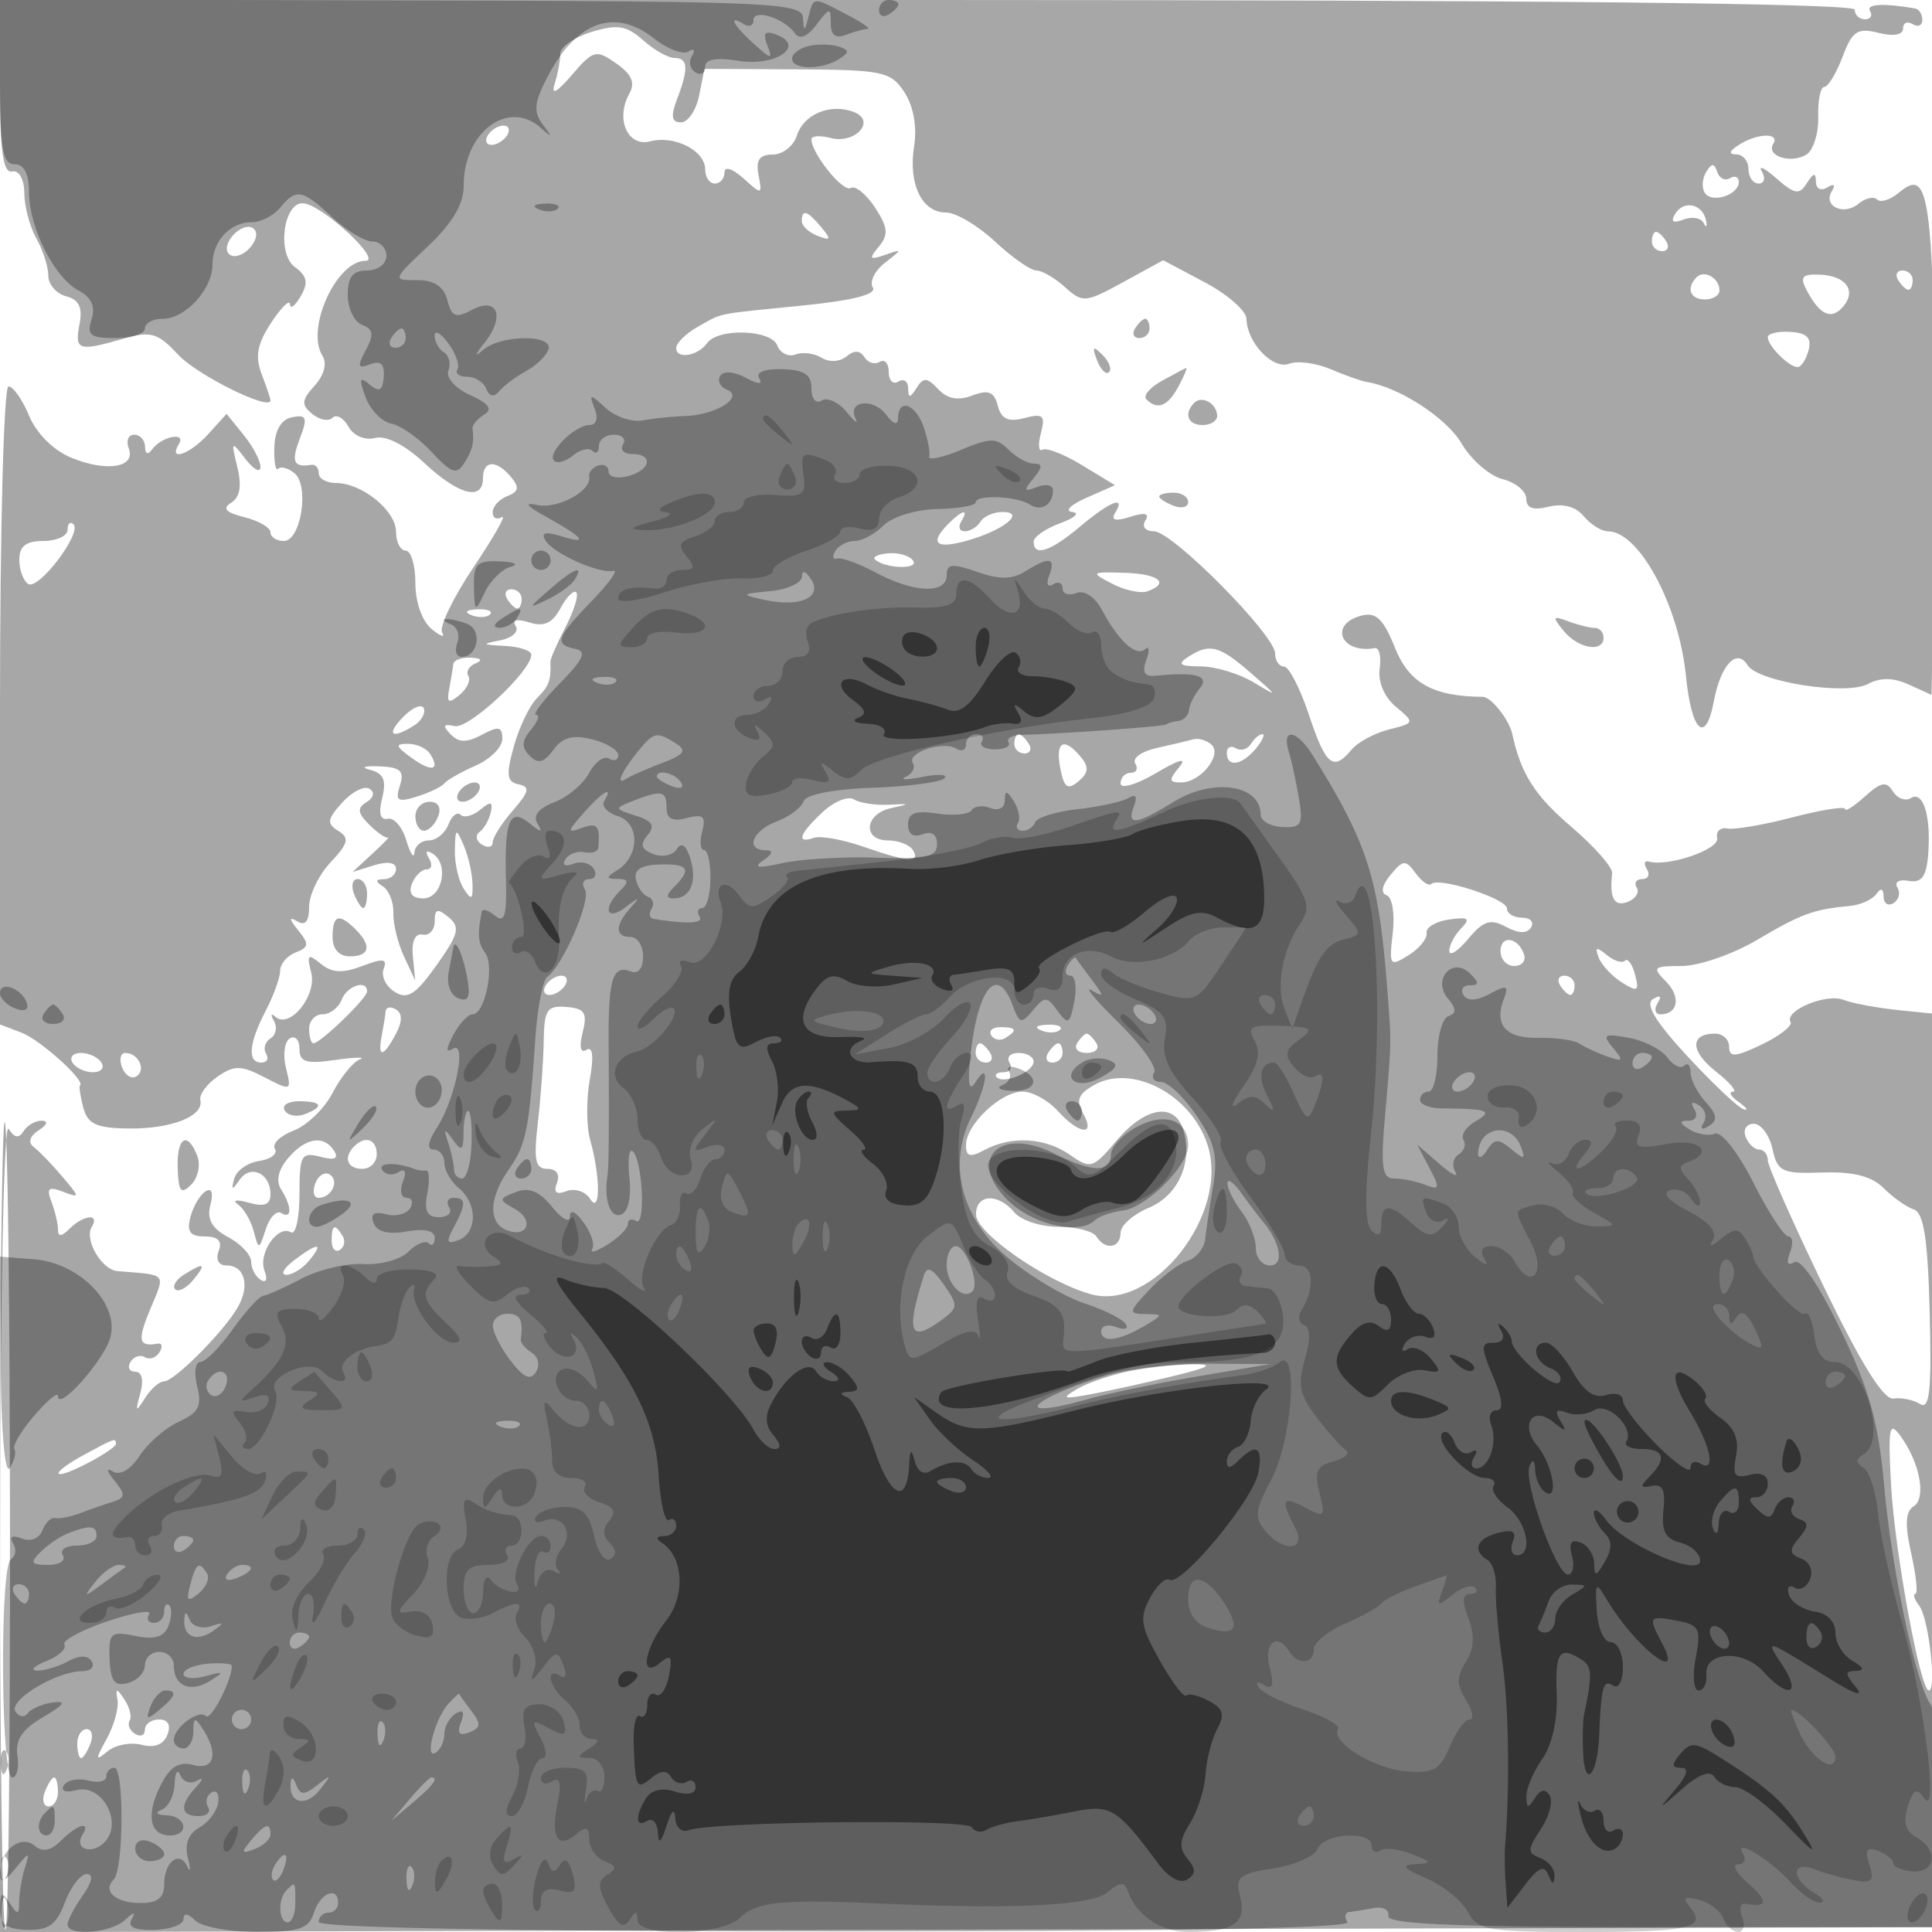 <svg xmlns="http://www.w3.org/2000/svg" width="200" height="200" fill="#000000"><path fill-opacity=".345" fill-rule="evenodd" d="M0 9c0 6.667.324 8.935 1.25 8.75.73-.146 1.257.79 1.267 2.25.009 1.375.571 3.483 1.25 4.684C4.445 25.886 5 27.615 5 28.528s.831 1.877 1.847 2.142c1.338.35 1.719 1.15 1.383 2.907-.516 2.701-.128 2.828 4.546 1.487 2.861-.82 3.557-.617 5.66 1.651C20.395 38.827 28 42.59 28 41.447c0-.174-.413-1.404-.918-2.732-.694-1.825-.451-3.124.993-5.315 1.052-1.595 1.928-2.45 1.949-1.9.02.55.514.179 1.097-.823.818-1.407.681-2.102-.602-3.04-1.863-1.362-1.188-6.669.839-6.596 1.893.067 8.288 5.959 6.469 5.959-3.004 0-6.197 7.033-4.454 9.813.503.803.192 2.01-.8 3.107-1.362 1.504-1.403 1.976-.256 2.928.752.624 1.697.805 2.1.402s1.148.009 1.656.915c.53.948 1.697 1.447 2.744 1.172 1.123-.293 3.084.702 5.109 2.593C47.474 51.245 50 51.898 50 49.5c0-1.878 1.395-1.934 2.903-.117.885 1.067.799 1.517-.377 1.969-.84.322-1.526 1.076-1.526 1.676s.428.825.952.502c.523-.324-.79 2.002-2.918 5.169s-3.596 6.217-3.26 6.779c.335.562-.151.404-1.082-.35-.984-.799-1.692-2.785-1.692-4.75C43 58.52 42.55 57 42 57s-1-.874-1-1.943C41 52.868 37.471 50 34.777 50 33.8 50 33 49.55 33 49s-.337-.947-.75-.882c-1.866.295-2.134-.294-1.222-2.692.835-2.197.722-2.525-.775-2.237-1.132.217-1.789 1.312-1.854 3.092-.056 1.515.128 2.526.408 2.246.28-.281 1.036-.072 1.681.463 1.564 1.298.666 7.01-1.101 7.01-.763 0-1.387-.401-1.387-.892 0-.49-1.214-1.196-2.698-1.568-1.948-.489-2.327-.906-1.364-1.501.903-.559 1.107-1.745.631-3.682-.67-2.729-.632-2.768.833-.857.844 1.1 1.549 1.487 1.566.861s-.766-2.125-1.741-3.329l-1.774-2.19-1.881 2.079c-1.921 2.122-4.203 2.91-3.057 1.054.807-1.305-1.766-.814-2.75.525-.455.619-.74.524-.75-.25-.008-.687-.513-1.25-1.122-1.25s-.865.631-.569 1.401c.764 1.992-2.26 2.496-5.929.988-1.853-.762-3.617-2.51-4.372-4.333C2.327 41.375 1.362 40 .879 40 .392 40 0 54.715 0 73.025v33.025l2.25.86c1.929.738 6.674 5.023 6.028 5.445-.122.08.03 1.105.336 2.278.452 1.726 1.339 2.144 4.65 2.19 4.457.062 7.856-1.272 7.476-2.933-.132-.578.671-1.677 1.785-2.443 1.738-1.195 2.428-1.184 4.858.077 2.773 1.438 2.819 1.418 2.221-.966-.336-1.34-.16-2.715.392-3.056s1.004.14 1.004 1.07c0 1.382.683 1.591 3.75 1.15 2.063-.296 3.178-.314 2.479-.04s-1.958 1.827-2.798 3.451-2.657 3.383-4.039 3.908-2.254 1.374-1.937 1.886-.409 1.075-1.612 1.252c-1.202.176-2.368.996-2.591 1.821-.332 1.233-.233 1.255.56.122 1.137-1.625 3.188-.657 3.188 1.504 0 1.085-.631 1.331-2.25.876-1.257-.354-1.749-.273-1.116.182.624.449 1.364 1.716 1.644 2.816.487 1.908.543 1.897 1.23-.239.396-1.231 1.118-1.992 1.606-1.691 1.126.697 1.119-.654-.014-2.443-.558-.88-.293-2.047.737-3.25 1.827-2.134 3.71-2.418 4.76-.719.491.793.037.98-1.441.593-1.97-.515-2.156-.179-2.156 3.902 0 2.456-.399 4.218-.887 3.917-1.341-.829-3.42 2.187-2.736 3.969.345.9.18 1.305-.388.954-.544-.336-.989-1.183-.989-1.883s-1.071-1.845-2.379-2.545c-1.699-.91-2.226-1.86-1.843-3.326.333-1.27.142-1.808-.5-1.411-.57.352-1.274 1.548-1.564 2.656-.399 1.528-.04 2.016 1.487 2.016 1.378 0 1.832.473 1.437 1.5-.341.888-.01 1.5.81 1.5 1.903 0 2.458 2.119 1.144 4.366-1.506 2.575-6.556 7.634-7.619 7.634-.481 0-1.367.787-1.971 1.75-.947 1.51-1.013 1.442-.482-.5.373-1.366.172-2.25-.512-2.25-.619 0-.843-.457-.498-1.016.346-.559 1.016-.777 1.49-.484s1.151.064 1.505-.508.273-.977-.181-.898c-1.995.346-2.133-.306-.76-3.594 1.577-3.772 1.816-3.496-3.389-3.91-1.664-.132-3.488-3.274-2.67-4.598.861-1.394-.858-1.239-2.305.208-.836.836-1.2.861-1.2.082 0-.615-.303-1.908-.674-2.874-.539-1.406-.301-1.613 1.194-1.039 1.778.683 1.774.607-.076-1.576-1.069-1.261-2.394-2.631-2.944-3.043-.627-.47-.441-1.117.5-1.735.905-.594 1.028-.99.309-1-.655-.008-1.499.483-1.875 1.092-.477.771-.944.696-1.544-.25-.487-.77-.866 16.934-.875 40.898L0 200.01l100.25-.255 100.25-.255-.015-42.5c-.008-23.375-.021-44.3-.029-46.5-.007-2.2-.039-23.253-.069-46.784-.058-44.048-.292-46.699-3.869-43.731-.861.715-1.852 1.015-2.2.666s-1.218-.149-1.932.444c-1.542 1.28-3.711.239-2.748-1.319.401-.647.206-.797-.483-.371-.647.399-1.162.137-1.17-.596-.012-.973-.253-.934-.939.151-.788 1.245-1.253 1.172-3.157-.5-1.228-1.078-1.904-1.397-1.502-.71s.254 1.25-.328 1.25S181 18.325 181 17.5s-.562-1.507-1.25-1.515q-1.25-.016.25-.985c1.892-1.223 4.299-1.293 3.565-.105-.773 1.251 1.836 2.093 3.431 1.108.722-.447 1.274-2.205 1.226-3.908S188.455 9 188.848 9c.392 0 1.243-1.404 1.891-3.119 1.009-2.673 1.54-3.028 3.719-2.481 1.545.388 2.542.215 2.542-.44 0-.593.45-.8 1-.46s1 .141 1-.441-.338-1.116-.75-1.187c-3.309-.563-5.113-.46-4.665.266.293.474.056.862-.526.862S192 1.55 192 1c0-.66-32.667-1-96-1H0zm61.25-5.698C59.462 3.845 58 4.862 58 5.563c0 .7-.261 2.098-.58 3.105-.393 1.239.185.944 1.784-.913 2.224-2.583 2.496-2.653 4.593-1.185 1.609 1.128 1.984 2 1.347 3.138-1.456 2.601-.173 5.533 2.155 4.924 2.526-.661 5.701.956 5.701 2.903 0 .806.45 1.465 1 1.465s1-.52 1-1.155c0-.662.84-.395 1.967.625 1.899 1.719 1.952 1.707 1.557-.345-.3-1.557.092-2.125 1.466-2.125 1.031 0 2.154-.877 2.494-1.949.71-2.239 3.472-3.389 5.901-2.457 2.365.908.154 3.36-2.422 2.686-1.08-.282-1.963-.22-1.963.139 0 1.461 3.279 5.527 4.065 5.041.466-.288 1.595.618 2.509 2.013 1.353 2.064 1.428 2.82.403 4.055-1.066 1.285-.969 1.417.632.86 1.842-.64 1.842-.619-.012.826-1.046.815-1.606 1.962-1.244 2.548.431.698-2.023 1.336-7.097 1.848-9.488.956-8.327.723-11.006 2.211-1.237.687-2.25 1.684-2.25 2.214 0 1.189 2.243.825 3.204-.519 1.13-1.58 6.625-1.404 7.253.233.308.802 1.159 1.228 1.892.947s1.951-.128 2.708.339c.789.488 1.885.428 2.57-.141q1.195-.99 1.853.074c.362.585 1.077.806 1.589.489.512-.316.931.153.931 1.043s.45 1.34 1 1 1.007-.029 1.015.691c.013 1.049.185 1.042.87-.039.707-1.116 1.091-1.094 2.234.131.945 1.011 2.059 1.22 3.531.66 1.67-.635 2.259-.399 2.639 1.055.363 1.386 1.079 1.718 2.758 1.279 1.941-.507 2.187-.281 1.704 1.566-.31 1.188-.237 1.957.163 1.71s2.253.478 4.118 1.612l3.39 2.062-2.961 1.305c-1.629.718-2.286 1.378-1.461 1.466s.263.612-1.25 1.164c-1.513.553-2.75 1.417-2.75 1.921 0 1.58 1.736 1.01 4.818-1.583 3.122-2.627 4.771-3.262 3.616-1.393-.466.754.033.88 1.566.393s2.032-.361 1.566.393c-.39.631-.004 1.107.897 1.107C121.36 55 132 65.741 132 67.656c0 .739.414 1.344.92 1.344.505 0 1.667 2.25 2.58 5 1.748 5.263 2.517 5.889 4.419 3.598.639-.771 2.382-1.709 3.872-2.084 2.673-.674 2.682-.705.709-2.348-1.194-.995-1.87-2.582-1.677-3.94.177-1.251-.048-2.21-.5-2.132-3.526.612-4.798-2.475-1.387-3.367 1.511-.395 2.272.336 3.471 3.333 1.464 3.658 3.942 5.041 9.093 5.075.865.006 2.733 2.369 3.055 3.865.877 4.074 2.327 6.361 6.03 9.518 2.439 2.079 4.377 4.275 4.306 4.881-.299 2.575.202 3.503 1.603 2.965.822-.316 1.246-.976.941-1.469-.304-.492-.05-.895.565-.895s.833-.461.485-1.025c-.349-.563-.263-.918.191-.789 1.989.57 7.318-1.246 7.082-2.413-.142-.7.328-1.153 1.044-1.006.717.148 3.754-.372 6.75-1.155 2.997-.782 5.448-1.17 5.448-.862s.927-.279 2.061-1.305c1.657-1.5 2.223-1.603 2.888-.527.455.736 1.295 1.049 1.867.696 1.287-.795 2.104 1.903 1.783 5.886-.182 2.262-.679 2.922-2.021 2.683-.988-.176-1.505.127-1.162.681.339.549.159 1.28-.4 1.626s-1.023.039-1.031-.681c-.01-.843-.277-.936-.75-.261-.404.576-1.635 1.132-2.735 1.235-3.785.354-5.013.803-9.588 3.506-2.523 1.491-6.043 2.711-7.821 2.711-2.948 0-3.094.14-1.653 1.581 1.593 1.592 1.296 3.419-.556 3.419-.55 0-.679-.52-.287-1.155.453-.732.274-.882-.492-.409-.83.513.287 2.358 3.576 5.905 2.63 2.837 5.241 5.306 5.802 5.485s.344-.151-.481-.735c-.825-.583-1.102-1.067-.615-1.076.487-.008-.305-.951-1.76-2.095-2.675-2.105-2.706-3.92-.066-3.92.793 0 1.441.618 1.441 1.374 0 1.115.636 1.068 3.382-.25 1.861-.893 3.198-1.939 2.972-2.324-.684-1.167 3.685-3 5.474-2.297.92.362 3.584.851 5.922 1.088l4.25.43-.224-33.261c-.123-18.293-.359-25.737-.524-16.542l-.3 16.717-2.35-1.07c-1.608-.733-2.948-.75-4.248-.054-2.248 1.203-11.373-.224-12.437-1.945-1.129-1.827-2.792-.051-3.504 3.744-.841 4.486-2.305 3.166-2.879-2.597C173.803 62.66 169.677 55 166.448 55c-.662 0-1.787-.704-2.501-1.564-.824-.993-2.148-1.352-3.623-.981-1.609.404-2.324.149-2.324-.828 0-.775-1.101-1.687-2.447-2.024-1.346-.338-3.258-1.999-4.25-3.692-1.548-2.643-6.487-5.849-9.803-6.365-.55-.085-2.234-.681-3.741-1.323s-3.442-.898-4.298-.57c-1.691.649-4.377-2.174-4.429-4.655-.018-.826-1.964-2.527-4.326-3.779l-4.294-2.278-4.124 2.258c-3.922 2.149-4.218 2.175-6.035.53-1.051-.951-2.39-1.729-2.976-1.729s-2.511-1.35-4.277-3-4.048-3-5.071-3c-2.509 0-3.92-2.948-3.299-6.891.315-2-.07-4.132-1.006-5.56-1.407-2.147-2.214-2.319-11.108-2.368l-9.592-.052-.554 2.769c-.304 1.523-1.147 2.769-1.874 2.769-.98 0-1.085-.618-.408-2.399C71.306 7.066 71.237 6 69.814 6c-.652 0-2.114-.829-3.25-1.843-1.694-1.513-2.646-1.666-5.314-.855M50.5 14c-.34.55-.168 1 .382 1s1.278-.45 1.618-1 .168-1-.382-1-1.278.45-1.618 1m126.124 3.799c-.408.661-.476 1.631-.151 2.157.704 1.139 3.527.241 3.527-1.122 0-.524-.412-.698-.915-.387s-1.095.022-1.317-.642c-.312-.937-.567-.939-1.144-.006m-3.196 4.318c-.517.837-.251 1.029.843.609.88-.337 1.82-.178 2.089.355.27.533.383.423.253-.244-.338-1.725-2.291-2.166-3.185-.72M83 22.893c0 .491.739 1.176 1.641 1.523 1.373.527 1.435.38.378-.893-1.44-1.735-2.019-1.916-2.019-.63m-58.935 1.529c-.687.828-.78 1.636-.227 1.978.515.318 1.458-.052 2.097-.822.687-.828.78-1.636.227-1.978-.515-.318-1.458.052-2.097.822M171 25c0 .55.477 1 1.059 1s.781-.45.441-1-.816-1-1.059-1-.441.45-.441 1m4.639 3.694c-1.126 1.126-.685 2.306.861 2.306.825 0 1.5-.423 1.5-.941 0-1.261-1.562-2.164-2.361-1.365m11.426 1.427c1.358 2.538 2.555 3.042 3.764 1.584 1.387-1.67.22-3.187-2.519-3.278-1.792-.06-2.019.249-1.245 1.694M196.5 29c.34.55.816 1 1.059 1s.441-.45.441-1-.477-1-1.059-1-.781.45-.441 1m-79 5c-.34.55-.141 1 .441 1S119 34.55 119 34s-.198-1-.441-1-.719.45-1.059 1m65.5.906c0 .894 2.193 3.094 3.083 3.094.376 0 .89-.788 1.141-1.75.334-1.275-.178-1.789-1.883-1.894-1.288-.08-2.341.168-2.341.55m-69.436 2.387c.376.986.935 1.541 1.243 1.233s.001-1.114-.683-1.793c-.988-.98-1.102-.865-.56.56m6.692 2.144c-1.234.683-1.947 1.539-1.583 1.902 1.152 1.153 2.224.722 3.327-1.339.589-1.1.942-1.956.785-1.902s-1.295.657-2.529 1.339m3.383 2.257c-1.126 1.126-.685 2.306.861 2.306.825 0 1.5-.423 1.5-.941 0-1.261-1.562-2.164-2.361-1.365M120 51.393c0 .216.675.652 1.5.969s1.5.139 1.5-.393c0-.533-.675-.969-1.5-.969s-1.5.177-1.5.393M98.2 54.2c-2.056 2.056-1.328 2.697 1.983 1.748 3.781-1.085 6.042-2.948 3.576-2.948-.903 0-1.919.45-2.259 1s-1.068 1-1.618 1-.722-.45-.382-1c.843-1.364.159-1.259-1.3.2M7 54.833C7 55.475 5.875 56 4.5 56c-1.808 0-2.5.537-2.5 1.941 0 1.068.416 2.198.924 2.512 1.079.667 5.587-5.275 4.685-6.177-.335-.335-.609-.084-.609.557m83.569 3.069c.94.94 4.544 1.09 3.972.165-.319-.517-1.452-.874-2.518-.794s-1.72.363-1.454.629m24.556 2.522c1.306.677 2.938 1.036 3.625.797 2.421-.843 1.209-1.826-2.375-1.927-3.472-.099-3.525-.051-1.25 1.13M52.5 62c.34.55.816 1 1.059 1s.441-.45.441-1-.477-1-1.059-1-.781.45-.441 1m5.52.962c-.83 1.552-1.705 1.955-3.206 1.479-1.307-.415-1.83-.275-1.424.38.352.57-.38 1.232-1.625 1.471-1.96.377-1.895.454.485.572 1.513.075 2.75.486 2.75.913 0 1.691-6.448 7.703-7.926 7.389-1.189-.252-1.295-.046-.431.843.856.882 1.67.894 3.25.048 1.723-.922 2.107-.844 2.107.429 0 .856-1.237 2.101-2.75 2.765s-2.975 1.494-3.25 1.844c-.275.349-1.557.966-2.849 1.369-1.991.622-2.258.447-1.752-1.147.482-1.516.064-1.902-2.151-1.987-1.562-.061-1.955.1-.912.371 1.38.36 1.685 1.079 1.229 2.896-.399 1.591-.203 2.329.576 2.16.65-.141 1.514.868 1.921 2.243.406 1.375.783 1.938.838 1.25S43.627 87 44.393 87s1.677-.739 2.024-1.643c.346-.904.916-1.358 1.265-1.009s1.263.112 2.032-.526c1.092-.906 1.332-.849 1.092.259-.168.78-.692 1.7-1.163 2.044s-.358.933.25 1.309c.609.376 1.107.276 1.107-.222s.94-1.987 2.09-3.309c1.697-1.952 1.809-2.46.595-2.708-1.22-.249-1.311-.965-.497-3.913.548-1.985 1.63-4.243 2.404-5.017 1.252-1.252 1.465-1.831 1.388-3.775-.011-.281.697-1.898 1.573-3.593.877-1.696 1.373-3.305 1.102-3.576s-1.007.468-1.635 1.641m-9.207.721c.721.289 1.584.253 1.916-.079s-.258-.568-1.312-.525c-1.165.048-1.402.285-.604.604m113.059 1.63C163.373 67.157 166 67.595 166 66c0-.55-.413-1-.918-1s-1.743-.309-2.75-.687c-1.613-.605-1.668-.485-.46 1M123 68c-1.166.754-.881.973 1.285.985 1.532.008 4.007.754 5.5 1.658 2.568 1.553 2.552 1.501-.285-.964-3.302-2.869-4.271-3.12-6.5-1.679m-76.077.75c-.042.412-.23 1.563-.419 2.556-.276 1.451-.067 1.576 1.065.637.775-.644 1.186-1.53.914-1.971-.273-.441.07-1.029.761-1.308.758-.305.562-.537-.494-.585-.962-.043-1.784.259-1.827.671m-5.173 5.458c-1.836 1.88-1.216 2.373 1.122.892.754-.478 1.204-1.277 1-1.776-.205-.499-1.16-.101-2.122.884M105 77c0 .55.477 1 1.059 1s.781-.45.441-1-.816-1-1.059-1-.441.45-.441 1m18.5-.462c-.55.158-2.256.565-3.791.904s-2.521 1.053-2.191 1.587.123.971-.459.971-1.059.494-1.059 1.099c0 .604 1.658.12 3.685-1.076 2.446-1.443 3.245-1.644 2.378-.598-1.092 1.314-1.06 1.575.192 1.575 2.016 0 4.313-2.853 3.153-3.917-.5-.458-1.358-.704-1.908-.545m5.99.478c-.346.559-1.047.758-1.559.441-.512-.316-.931-.098-.931.484 0 1.529 1.554 1.301 3-.441.685-.825.991-1.5.681-1.5s-.846.457-1.191 1.016m-86.933 1.402c2.095 1.532 3.044 1.364 1.984-.351C44.179 77.48 43.148 77 42.25 77c-1.365 0-1.315.232.307 1.418m67.202 1.104c.387 2.023.758 2.294 1.874 1.367 1.053-.873 1.116-1.487.257-2.522-1.755-2.114-2.662-1.623-2.131 1.155m-74.336 3.563c-1.559 1.722-1.622 2.174-.409 2.923 1.191.737 1.058 1.287-.79 3.254C33.001 90.564 32 92.639 32 93.873c0 1.53-.398 2.006-1.25 1.494-.86-.517-.825-.227.113.929 1.165 1.437 1.128 1.77-.25 2.299-.887.341-1.613 1.194-1.613 1.898 0 .703-.672 2.567-1.494 4.143-1.758 3.37-1.924 5.364-.447 5.364.582 0 .8-.419.484-.931s-.111-1.218.457-1.569.728-1.17.356-1.819c-.372-.65-.304-.843.153-.429 1.459 1.324 4.319-2.191 3.709-4.559-.485-1.885-.347-2.014.987-.922 1.151.944 2.258 1.003 4.288.232 2.179-.829 2.631-.768 2.221.3-.283.737.228 1.804 1.136 2.37 1.334.833 2.165.306 4.339-2.75 2.296-3.226 2.479-3.954 1.25-4.973-1.151-.956-1.439-.871-1.439.428 0 .892-.562 1.51-1.25 1.372-.78-.156-1.16.689-1.009 2.25l.241 2.5-1.165-2.5c-.641-1.375-1.135-3.4-1.098-4.5.038-1.1-.447-2.331-1.076-2.735-.826-.531-.797-.739.107-.75.688-.008 1.25-.495 1.25-1.082 0-.648-.884-.792-2.25-.367l-2.25.7 2.04-1.883c1.122-1.036 1.856-1.792 1.631-1.681-.225.112-1.104-.492-1.952-1.34-1.213-1.213-1.272-1.711-.274-2.328.76-.469.878-1.025.295-1.385-.535-.331-1.802.315-2.817 1.436M47.5 82c-.34.55-.168 1 .382 1s1.278-.45 1.618-1 .168-1-.382-1-1.278.45-1.618 1m37.651 2.074c-2.413 2.248-2.773 3.308-.901 2.659.688-.238 2.994.174 5.126.917 4.617 1.608 5.958 1.7 5.124.35-.34-.55-1.491-1-2.559-1-2.697 0-2.443-2.753.309-3.345 2.01-.433 1.983-.47-.25-.351-1.375.074-2.994-.174-3.599-.55-.604-.377-2.066.217-3.25 1.32M43 84.5c0 .825.402 1.5.893 1.5s1.152-.675 1.469-1.5c.35-.914.001-1.5-.893-1.5-.808 0-1.469.675-1.469 1.5m4.086 3.5c-.031 1.375.381 3.175.914 4 .8 1.238.96 1.151.914-.5-.03-1.1-.441-2.9-.914-4-.787-1.832-.864-1.79-.914.5m-2.681.845c.392.635.285 1.155-.239 1.155s-1.211.675-1.528 1.5c-.377.982.031 1.5 1.181 1.5 1.966 0 2.706-3.558.963-4.635-.653-.403-.805-.211-.377.48m99.542 1.727c-.899 1.09-1.051 1.887-.4 2.106.578.195.861 1.952.631 3.921-.395 3.382-.31 3.5 1.637 2.285 1.129-.705 1.97-1.744 1.869-2.309s.941-1.189 2.316-1.386c2.021-.29 2.26-.112 1.25.926-.687.707-1.235 1.758-1.217 2.335.019.578.899.011 1.958-1.258 1.566-1.879 2.292-2.111 3.906-1.247 1.313.703 2.191.722 2.601.058.341-.552-.082-1.003-.939-1.003S156 94.571 156 94.047c0-1.017-7.076-3.304-7.845-2.535-.251.251-.975-.252-1.609-1.118-1.039-1.421-1.292-1.404-2.599.178M36.638 92.5c.317.825.753 1.5.969 1.5s.393-.675.393-1.5-.436-1.5-.969-1.5-.709.675-.393 1.5M34.429 97c0 1.253.666 2 1.785 2 2.07 0 2.298-1.088.586-2.8-1.713-1.713-2.371-1.491-2.371.8m120.904 1.472c0 .841.638 1.528 1.417 1.528s1.239-.534 1.021-1.187c-.605-1.814-2.438-2.07-2.438-.341m10.163.658c.299.777 1.385 1.939 2.414 2.582 1.624 1.014 1.803.907 1.354-.811-.285-1.089-.757-1.741-1.049-1.449s-1.145.021-1.896-.602c-1.056-.877-1.242-.813-.823.28M56.5 102c-.34.55-.168 1 .382 1s1.278-.45 1.618-1 .168-1-.382-1-1.278.45-1.618 1m105 0c.34.55.816 1 1.059 1s.441-.45.441-1-.477-1-1.059-1-.781.45-.441 1m-126.138 1.5c-.317.825-1.203 1.5-1.969 1.5S32 105.675 32 106.5s.202 1.5.448 1.5c.722 0 5.552-4.668 5.552-5.365 0-1.274-2.079-.593-2.638.865m4.561 1.191c-.042.445-.227 1.596-.411 2.559-.44 2.3.166 2.221 1.456-.189.69-1.29.702-2.147.035-2.559-.552-.341-1.037-.256-1.08.189m16.362 3.084c-.03 2.049-.304 5.863-.609 8.475-.449 3.856-.262 4.75.993 4.75.938 0 1.327.569.989 1.449-.384 1-.076 1.265.994.854.852-.327 1.948.034 2.434.801 1.081 1.708 1.086-2.294.007-6.104-.39-1.375-.408-4.175-.04-6.223.431-2.402.311-3.502-.338-3.101-.627.387-.776-.297-.396-1.812.507-2.019.22-2.466-1.684-2.623-2.007-.167-2.301.276-2.35 3.534m46.328-.592c.289.467.944.591 1.456.274 1.308-.808 1.161-1.124-.525-1.124-.801 0-1.22.383-.931.85m5.2-.5c.721.289 1.584.253 1.916-.079s-.258-.568-1.312-.525c-1.165.048-1.402.285-.604.604M111.5 108c-.34.55.11 1 1 1s1.34-.45 1-1-.79-1-1-1-.66.45-1 1m-10.5 1c0 .55.477 1 1.059 1s.781-.45.441-1-.816-1-1.059-1-.441.45-.441 1m7.5 0c-.34.55-.141 1 .441 1s1.059-.45 1.059-1-.198-1-.441-1-.719.45-1.059 1m-101 1c.34.55 1.293 1 2.118 1s1.222-.45.882-1-1.293-1-2.118-1-1.222.45-.882 1m5.136.494c.316.822.984 1.241 1.485.931 1.049-.648.207-2.425-1.149-2.425-.5 0-.651.672-.336 1.494M104.5 110c.34.55.066 1-.608 1s-.99.236-.702.524c.747.747 3.81-.564 3.81-1.631 0-.491-.702-.893-1.559-.893s-1.281.45-.941 1m8.819 2.294c-1.698.939-1.964 1.593-1.2 2.956 1.334 2.38-.387 2.216-2.619-.25-.995-1.1-2.64-2-3.655-2-2.238 0-5.845 3.416-5.845 5.535 0 1.208.412 1.315 1.934.5 2.776-1.486 6.276-1.277 8.854.529 2.114 1.48 2.371 1.4 4.811-1.5 2.925-3.475 5.974-3.985 6.874-1.149 1.058 3.332-.483 6.847-3.56 8.121-1.602.664-2.913 1.827-2.913 2.585 0 1.6-1.596 1.841-2.5.379-.34-.55-2.111-1-3.937-1s-3.878-.675-4.563-1.5c-1.693-2.04-4.008-1.894-3.963.25.039 1.916 7.199 6.884 11.84 8.215 6.495 1.862 14.472-8.347 12.111-15.5-1.698-5.146-7.743-8.343-11.669-6.171m-83.846 2.662c.325.526 1.252.703 2.059.393 2.067-.793 1.824-1.349-.591-1.349-1.132 0-1.793.43-1.468.956M0 158c0 23.283.251 42.082.558 41.776.682-.682.611-82.94-.072-83.623C.219 115.886 0 134.717 0 158m180.702-40.333c.282.733.914 1.333 1.405 1.333s.893.496.893 1.102 2.588 6.456 5.75 13.001c3.879 8.026 6.238 11.826 7.25 11.673.825-.124 2.069.131 2.764.566.993.623 1.207-1.396 1-9.442-.197-7.616-.616-10.352-1.639-10.692-.756-.252-2.168-1.251-3.138-2.221-1.231-1.231-3.145-1.716-6.347-1.608-4.177.14-4.634-.077-5.155-2.446-.314-1.43-1.184-2.6-1.933-2.6s-1.131.6-.85 1.334M18.394 120.96c.086 2.411.345 2.722 1.393 1.677.707-.705.997-2.037.643-2.959-1.022-2.663-2.153-1.951-2.036 1.282m18.273-2.293c-1.151 1.15-.729 2.333.833 2.333.825 0 1.5-.675 1.5-1.5 0-1.562-1.183-1.984-2.333-.833m-4.031 3.839c-.315.822-.164 1.494.336 1.494 1.356 0 2.198-1.777 1.149-2.425-.501-.31-1.169.109-1.485.931m1.697 5.95c0 .801.383 1.22.85.931s.591-.944.274-1.456c-.808-1.308-1.124-1.161-1.124.525m-3.892 2.012c-1.067.808-1.434 1.483-.813 1.5.62.018 1.687-.643 2.372-1.468 1.581-1.905.935-1.918-1.559-.032m-11.412 1.493c-.809.512-1.211 1.191-.893 1.509s1.148-.108 1.844-.946c1.443-1.738 1.166-1.902-.951-.563m97.971 9.96c-1.925.38-4.4 1.22-5.5 1.868-1.708 1.005-1.489 1.081 1.5.525 1.925-.359 5.75-1.201 8.5-1.872 3.721-.909 4.233-1.22 2-1.216-1.65.002-4.575.315-6.5.695m78.758 11.738c.366 6.858 3.025 21.341 3.919 21.341.83 0-.008-7.445-.986-8.75-.515-.687-.704-1.25-.42-1.25s.095-1.874-.419-4.165c-.675-3.001-.607-4.368.241-4.893 1.347-.832.659-4.532-1.353-7.283-1.166-1.595-1.298-.927-.982 5M8.75 150.572c-3.738 2.028-3.511 2.873.25.928 1.65-.853 3-1.765 3-2.026 0-.643-.107-.607-3.25 1.098M12.168 176c.138.825-.366 2.625-1.122 4-1.199 2.183-1.187 2.347.092 1.292.806-.665 2.393-.966 3.526-.67 1.325.347 2.277-.025 2.667-1.041.383-.999.065-1.581-.862-1.581-.808 0-1.469.477-1.469 1.059s-.457.776-1.016.431-.814-.956-.566-1.357c.247-.401.011-1.382-.526-2.181-.843-1.256-.941-1.249-.724.048M8 180.5c0 .825.177 1.5.393 1.5s.652-.675.969-1.5.139-1.5-.393-1.5c-.533 0-.969.675-.969 1.5m-3.362 5c-.316.825-.139 1.5.393 1.5.533 0 .969-.675.969-1.5s-.177-1.5-.393-1.5-.652.675-.969 1.5"/><path fill-opacity=".3" fill-rule="evenodd" d="M0 8.474C0 15.386.284 17 1.5 17c.982 0 1.5.983 1.5 2.846 0 3.675 2.606 8.873 5.124 10.22 1.351.723 1.778 1.667 1.357 2.995C8.963 34.692 9.352 35 11.933 35 13.62 35 15 34.55 15 34s.83-1 1.845-1C19.193 33 22 29.935 22 27.371 22 24.958 23.827 23 26.078 23c.922 0 2.237-.675 2.922-1.5 1.677-2.021 2.263-1.912 5.405 1 1.484 1.375 3.35 2.5 4.147 2.5.796 0 1.448.675 1.448 1.5 0 .833-.889 1.5-2 1.5-1.473 0-2 .667-2 2.531 0 1.393.667 2.788 1.482 3.1 1.165.448 1.247 1.006.383 2.621-.911 1.702-.834 1.95.452 1.457 1.085-.417 1.507-.028 1.408 1.297-.109 1.441-.455 1.633-1.453.805-1.05-.872-1.135-.614-.428 1.301.485 1.313 1.682 2.546 2.66 2.738s2.866 1.526 4.197 2.962c2.008 2.166 2.577 2.362 3.344 1.149.878-1.388 1.063-2.153.87-3.599-.047-.351.492-.995 1.197-1.431.919-.568.506-1.148-1.453-2.04-1.546-.705-2.521-1.808-2.241-2.537.272-.71.064-1.556-.462-1.881S45 35.373 45 34.75s.635-.264 1.411.798c.777 1.061 1.2 2.272.941 2.691-.258.419.194.761 1.006.761.811 0 1.704.562 1.983 1.25.328.81.798.898 1.333.25.454-.55 1.699-1.482 2.766-2.071 1.068-.59 2.118-1.602 2.334-2.25.532-1.597-4.963-1.54-6.797.071-.879.771-.814.484.169-.75 2.171-2.726 1.365-4.844-1.301-3.417-1.659.888-2.084.719-2.536-1.008C45.936 29.648 44.957 29 43.175 29c-2.576 0-2.569-.021 1.117-3.498C46.841 23.097 48 21.136 48 19.225c0-5.563 4.606-9.003 8.002-5.975 1.178 1.051 1.207.99.177-.38-.987-1.313-.88-2.283.548-5 2.988-5.681 6.924-7.076 10.974-3.89 1.394 1.096 3.001 1.704 3.571 1.352.577-.357.739-.16.366.444-.369.597-.213 1.368.346 1.714S73 7.583 73 6.928c0-.797 1.134-1.006 3.438-.632 3.831.622 7.007-1.527 3.976-2.691-1.238-.475-1.477-.212-.982 1.078.578 1.507.417 1.491-1.389-.144C75.89 2.591 75.309 1.455 77 2.5c.55.34 1 .156 1-.41 0-1.207 3.154-.219 4.269 1.337.507.707 1.274.411 2.25-.868C85.892.76 86 .749 86 2.416c0 1.229.501 1.606 1.582 1.191.87-.334 1.882-.61 2.25-.613.367-.004-.621-.679-2.196-1.5-3.543-1.848-3.394-1.857-3.947.256-.408 1.563-.469 1.57-.573.069C83.009.274 79.627.129 41.5.042L0-.053zm91-7.415c0 .582.45.781 1 .441s1-.816 1-1.059S92.55 0 92 0s-1 .477-1 1.059m-7.25 3.699c-.963.214-1.75.806-1.75 1.315 0 1.154 3.044 1.185 4.834.051 1.112-.705 1.112-.921 0-1.3-.734-.25-2.121-.28-3.084-.066M55.813 21.683c.721.289 1.584.253 1.916-.079s-.258-.568-1.312-.525c-1.165.048-1.402.285-.604.604M40.5 35c-.34.55-.141 1 .441 1S42 35.55 42 35s-.198-1-.441-1-.719.45-1.059 1m34.054 3.912c-.311.504-.001 1.146.69 1.426 1.827.741-1.082 2.607-4.244 2.723-1.375.051-3.392.258-4.481.461-1.09.203-2.797-.369-3.794-1.27-1.682-1.523-1.765-1.519-1.161.054.384 1.001.168 1.694-.528 1.694-1.538 0-4.449 2.92-3.679 3.69.327.327 1.209.085 1.961-.539.751-.623 1.662-.838 2.024-.476s.658.133.658-.508c0-.642.702-1.167 1.559-1.167s1.281.45.941 1 .084 1 .941 1c2.244 0 1.922 1.672-.441 2.29-1.1.287-2 .077-2-.467s-.484-.828-1.075-.631-1.011.725-.933 1.174c.254 1.468-3.287 3.368-5.413 2.903-1.379-.301-1.077.102.894 1.195 3.95 2.19 4.56 2.948 1.652 2.053-1.695-.522-2.168-.396-1.653.438.844 1.365 5.575 3.474 7.028 3.133.55-.129-.462 1.282-2.25 3.136-3.673 3.81-3.905 4.494-1.683 4.953 1.203.248.827 1.077-1.619 3.573-1.752 1.787-2.852 3.25-2.444 3.25s.165.694-.539 1.542c-.967 1.166-.998 1.825-.126 2.697.871.871 1.47.721 2.446-.615.951-1.299 2.012-1.588 4.004-1.088C62.78 76.911 64 77.645 64 78.167c0 .523-.427.687-.95.364s-1.45.347-2.061 1.489-2.235 2.503-3.61 3.026c-1.62.616-2.235 1.391-1.747 2.202.583.971.399.966-.823-.024-2.052-1.661-2.596-.331-2.432 5.942.096 3.629-.155 4.436-1.127 3.628-.687-.571-1.306-.759-1.375-.416-.472 2.349-.396 3.26.357 4.276.991 1.34-.038 6.346-1.305 6.346-.471 0-1.367.954-1.992 2.121-.775 1.449-.791 1.908-.05 1.45 1.491-.921.24 5.239-1.661 8.179-.938 1.452-1.058 2.25-.339 2.25.613 0 1.115.62 1.115 1.378s.675 1.937 1.5 2.622c1.941 1.611 1.928 4.622-.023 5.371-1.229.471-1.326.215-.5-1.328 1.295-2.42 1.288-3.043-.036-3.043-.582 0-.781.45-.441 1s-.136 1-1.058 1c-1.239 0-1.553-.638-1.207-2.451.258-1.347.198-2.419-.133-2.381s-.827-.019-1.102-.126c-1.912-.746-3.912-.709-3.436.062.316.511 1.07.622 1.675.248.708-.438.873-.087.462.984-.351.915-.176 1.664.389 1.664.566 0 .726.489.356 1.087-.369.598-1.487.874-2.484.613-1.242-.325-1.646-.039-1.282.909.352.916 1.507 1.21 3.425.872 1.847-.325 2.895-.082 2.895.671 0 .65-.279.903-.619.562-.341-.34-1.284.046-2.096.858-.813.813-2.897 1.389-4.631 1.28s-4.612.564-6.394 1.495c-1.781.931-3.581 1.735-4 1.787-.418.051-1.844 1.617-3.17 3.479S21.254 141 20.732 141s-.665 1.13-.318 2.511c.509 2.029.148 2.731-1.878 3.655-1.379.628-3.209 2.212-4.066 3.52-.929 1.418-2.045 2.085-2.764 1.654-.748-.449-.688-.085.157.956 1.165 1.438 1.129 1.754-.25 2.192-.887.282-2.4.808-3.363 1.171-.963.362-2.1.583-2.528.49s-1.027.483-1.333 1.279c-.32.834-1.223 1.189-2.136.839-1.001-.384-1.331-.203-.901.494.374.605.273 1.353-.226 1.661C-.038 162.142.091 184 1.26 184c.483 0 .729-1.012.544-2.25-.243-1.639.485-2.729 2.681-4.012 2.171-1.269 2.455-1.689 1.015-1.5-1.1.144-2.281.648-2.625 1.119s-.921.378-1.283-.208C.881 175.999 5.881 173 8.509 173c.885 0 1.33-.451.989-1.003-.414-.67-1.241-.67-2.493 0-1.03.552-2.466.974-3.189.94-.724-.035-.275-.481.998-.992 1.273-.51 2.104-1.269 1.847-1.687-.257-.417 1.739-1.502 4.435-2.411 2.696-.91 4.651-1.247 4.344-.75s-.081.903.501.903S17 167.475 17 166.833c0-.641.236-.931.524-.643.287.288.247 1.244-.091 2.124-.44 1.148-1.404 1.442-3.411 1.04-2.574-.514-2.787-.324-2.676 2.389.094 2.298.51 2.846 1.887 2.486.972-.254 1.767-1.085 1.767-1.846 0-.76.675-1.383 1.5-1.383s1.5.648 1.5 1.441c0 2.106 1.727 2.828 3.742 1.565 1.523-.954 1.458-1.019-.492-.486-1.237.338-2.25.233-2.25-.235s1.125-.942 2.5-1.056c1.375-.113 2.5-.016 2.5.217 0 1.512-2.171 5.716-2.686 5.201-.736-.736-3.314 1.19-3.314 2.475 0 .483.45.878 1 .878s1.007-.787 1.015-1.75c.013-1.496.157-1.532.985-.25 1.658 2.565 1.185 4.282-1.02 3.705-1.477-.386-2.381.187-3.363 2.133-1.524 3.021-1.123 5.162.966 5.162 2.06 0 1.742-1.985-.333-2.079-1.045-.047-1.247-.282-.5-.583.688-.278 1.286-1.48 1.329-2.671.043-1.192.307-1.602.585-.911.279.691 1.031.963 1.671.604.749-.42.718-.172-.085.693-1.691 1.822-1.573 2.947.309 2.947.857 0 1.3-.419.984-.931a1.096 1.096 0 0 1 .353-1.505c.511-.315.822.154.691 1.044-.13.889-1.011 2.05-1.956 2.579-1.127.631-1.535 1.71-1.184 3.137.294 1.197.275 1.611-.042.92-.8-1.746-2.405-.535-2.405 1.815 0 1.391-.691 1.941-2.441 1.941-2.583 0-3.99-1.236-2.782-2.443 1.024-1.023 1.084-11.557.065-11.557-.463 0-.842.408-.842.906s-.849.685-1.887.413c-1.038-.271-2.164-.046-2.502.501-.358.58.183.785 1.302.493 2.56-.67 4.778 3.15 3.043 5.24-1.254 1.511-3.391.96-2.413-.622.911-1.475-.535-1.082-2.22.604-1.066 1.065-1.907 1.225-2.753.523-1.433-1.189-3.57.506-3.57 2.833 0 1.132.381 1.024 1.582-.45 1.447-1.776 1.532-1.785 1-.109-.32 1.007-.589 2.582-.597 3.5-.014 1.442-.147 1.465-.985.168-.795-1.231-.972-1.123-.985.598-.011 1.617.628 2.116 2.793 2.177 2.221.064 3.039-.532 3.913-2.847.608-1.611 1.62-2.928 2.249-2.928.734 0 .586.796-.413 2.223-.856 1.222-1.557 2.572-1.557 3 0 1.249 4.474.894 5.947-.473.915-.849 1.133-.871.682-.066-.451.803.304 1.156 2.353 1.097 1.66-.047 3.018-.557 3.018-1.133 0-.646.46-.588 1.2.152.66.66 3.555 1.2 6.433 1.2 4.354 0 5.339-.336 5.867-2 .651-2.052 2.5-2.792 2.5-1 0 .55-.45 1-1 1s-1 .432-1 .961c0 .602 19.984.967 53.545.978 34.648.011 53.333-.328 52.941-.961-.332-.538-.24-1.012.205-1.055s1.583-.225 2.528-.406 1.62.19 1.5.826c-.162.854 7.244 1.157 28.281 1.157h28.5l.078-11c.043-6.05-.28-11.479-.718-12.064-1.48-1.978-4.024-13.885-4.793-22.436-.609-6.776-1.521-10.074-4.497-16.258-2.272-4.721-4.16-7.495-4.822-7.086-.694.428-.857.069-.449-.992.351-.915.276-1.664-.167-1.664s-2.069-2.498-3.614-5.551c-1.595-3.154-3.325-5.353-4.004-5.093-.657.253-1.83.057-2.605-.433-1.083-.686-1.106-.896-.1-.908.733-.008.995-.523.596-1.17-.446-.721-.274-.882.457-.43.644.398.869 1.212.5 1.809-.413.668-.203.795.549.331.927-.573.844-1.169-.346-2.483-.861-.951-1.565-2.332-1.565-3.067s-.293-1.045-.651-.687-1.147-.027-1.752-.855c-.606-.828-2.411-1.743-4.012-2.033-2.559-.464-2.753-.338-1.607 1.044 1.123 1.353 1.041 1.477-.587.894-1.04-.373-2.341-.974-2.891-1.335-.55-.36-2.458-.628-4.239-.594-3.392.064-4.623-1.331-3.578-4.055.524-1.366.296-1.443-1.471-.498-1.375.737-2.303.776-2.71.117-.341-.552-.053-1.003.639-1.003.979 0 .992-.267.059-1.2-1.815-1.815-3.97.567-2.316 2.56.884 1.066.9 1.545.058 1.826-.628.209-1.142 2.053-1.142 4.097s-.405 3.717-.9 3.717-.9.388-.9.863c0 .474 1.012.87 2.25.879 4.822.035 5.371.248 3.479 1.35-.974.567-1.529 1.422-1.234 1.9.296.479.073 1.157-.495 1.508s-.723 1.17-.344 1.819c.378.65-.355.281-1.63-.819l-2.317-2 1.262 2.402c1.117 2.127 1.068 2.327-.436 1.75-.934-.359-2.377-.652-3.206-.652-1.239 0-1.411-1.111-.971-6.25.71-8.288.697-7.542.243-13.425-.886-11.477-2.017-15.012-7.726-24.154-1.626-2.604-3.224-2.875-2.478-.421.292.963.768 3.151 1.057 4.863.462 2.736.255 3.099-1.714 3-1.232-.062-2.24-.638-2.24-1.28 0-3.125-4.942-3.841-9.039-1.309-3.852 2.381-4.871 2.486-4.079.424.382-.997.19-1.302-.537-.852-.623.385-2.98.908-5.239 1.163-2.258.254-4.256.863-4.439 1.352-.184.489-.773.889-1.309.889-.537 0-.754-.359-.483-.798s.08-1.451-.426-2.25c-.728-1.151-.922-1.171-.934-.095-.008.78-.639 1.117-1.483.794-.807-.31-1.688-.208-1.956.226s-1.858.588-3.532.343C94.746 83.883 94 84.161 94 85.355c0 .996.556 1.369 1.5 1.007.949-.365 1.5.013 1.5 1.028 0 1.323-1.095 1.567-6.25 1.396-3.437-.114-7.825.139-9.75.564-2.546.561-3.091.486-2-.274 1.014-.707 1.095-1.05.25-1.061-2.138-.026-1.371-2.018 1.145-2.975 1.317-.501 2.571-1.438 2.786-2.082.235-.706 3.061-1.266 7.117-1.41 3.699-.131 7.058-.57 7.462-.975.405-.405-.613-.471-2.262-.148s-2.433.321-1.742-.004c.691-.326 1.022-.971.736-1.434-.659-1.066 3.147-2.328 4.499-1.493.555.343 1.009.147 1.009-.435S100.477 76 101.059 76s.841.354.573.786c-.267.432.349.785 1.368.785s1.651-.326 1.405-.725c-.247-.399.349-.746 1.323-.771 4.298-.112 14.795-.872 15.022-1.087.138-.131.7-.294 1.25-.363s1.038-.575 1.085-1.125.552-1.562 1.122-2.25q1.589-1.916-4.449-1.304c-1.282.13-1.57-.301-1.091-1.634.358-.997.301-1.496-.127-1.11-.916.827-2.73-.821-4.459-4.05-.727-1.359-1.819-2.083-2.658-1.761-.783.3-1.423.084-1.423-.481 0-.566-.445-.753-.989-.417-.566.35-.734-.051-.393-.941.709-1.847.01-1.961-2.485-.403-1.356.847-2.667.861-4.986.052-2.586-.901-3.147-.839-3.147.351 0 1.948-3.385 1.829-7.3-.258-1.76-.938-3.571-1.602-4.024-1.475-.454.127-.54-.231-.191-.794.348-.564 1.249-1.025 2.003-1.025.753 0 2.093-.724 2.978-1.609.895-.895 3.367-1.648 5.572-1.696 2.179-.048 3.962-.357 3.962-.688 0-.825 4.246-.657 5.611.222 1.195.771 2.389.02 2.389-1.503 0-.517-.739-.657-1.641-.31-1.373.527-1.435.38-.378-.893.947-1.141.965-1.523.07-1.523-.657 0-1.843-.649-2.637-1.443-1.257-1.257-1.892-1.255-4.934.016-1.92.802-3.399 1.114-3.287.693s-.141-1.779-.562-3.016c-.818-2.404-2.61-3.077-2.663-1-.021.826-.445.711-1.25-.338-1.357-1.769-4.062-1.406-3.15.423.319.641-.098.332-.927-.685s-1.988-1.554-2.574-1.191c-.613.379-1.067-.152-1.067-1.248 0-1.435-.746-1.928-3.018-1.992-1.839-.053-2.769.317-2.379.947.406.657-.112.632-1.422-.069-1.211-.648-2.293-.724-2.627-.185M55 58c0 .55.45 1 1 1s1-.45 1-1-.45-1-1-1-1 .45-1 1m-5.932 2.75c.065 2.665.1 2.682 1.131.548.585-1.211 1.792-2.396 2.682-2.634.891-.238.382-.484-1.131-.548-2.377-.1-2.741.257-2.682 2.634m7.793.306c-2.237 1.949-2.246 2.001-.167.995 1.207-.584 2.471-1.509 2.809-2.056.983-1.591-.094-1.158-2.642 1.061m26.154-1.369c-.008.652-1.478 1.33-3.265 1.506-3.061.301-3.1.353-.681.89 3.688.819 6.098-.204 4.91-2.083-.562-.888-.955-1.016-.964-.313M52 64c-.901.582-1.025.975-.309.985.655.008 1.469-.435 1.809-.985.767-1.242.421-1.242-1.5 0m-5.306.644c.656.267.946 1.131.643 1.921-.303.789-.101 1.435.449 1.435 1.706 0 2.173-2.802.569-3.417-1.814-.696-3.381-.639-1.661.061m15.119 6.039c.721.289 1.584.253 1.916-.079s-.258-.568-1.312-.525c-1.165.048-1.402.285-.604.604m4.642 6.605c-1.841 2.136-2.838 4.067-1.754 3.397.556-.344 2.298-1.114 3.871-1.712 2.283-.868 2.564-1.275 1.394-2.015-1.868-1.182-2.238-1.147-3.511.33M68 80.393c0 .216.698.661 1.552.989.89.341 1.291.173.941-.393-.587-.951-2.493-1.406-2.493-.596m-7.595 3.777c-1.71 1.947-1.726 2.104-.155 1.531 1.589-.58 1.883-.222 1.684 2.049-.036.412-.677.626-1.424.473-.748-.152-1.641.181-1.987.739-.359.581-.007.777.824.458.798-.306 1.748-.076 2.111.512.363.587.157 1.068-.458 1.068s-.816.488-.447 1.085c.661 1.071-2.257 7.833-3.898 9.033-.464.339-1.026 3.264-1.247 6.5-.643 9.389-.947 10.885-2.727 13.427-2.072 2.958-2.16 5.557-.213 6.304 2.175.835 2.862-1.064.803-2.22-1.673-.939-1.665-1.035.135-1.729 1.36-.523 2.434-.081 3.75 1.544 1.015 1.254 1.844 1.692 1.844.976 0-.773.574-.517 1.411.628.777 1.061 1.179 2.306.896 2.765s.431.243 1.588-.48S65 127.151 65 126.7c0-.45.38-.583.844-.296 1.003.62.689-6.209-.331-7.212-.387-.381-.548.845-.358 2.724.213 2.11-.133 3.575-.905 3.833-1.082.362-1.749-1.592-1.368-4.001.142-.892.178-4.935.124-13.565-.044-6.887.4-8.348 2.312-7.615.75.288 1.253-.331 1.253-1.543 0-1.114-.578-2.025-1.285-2.025-1.629 0-1.643-1.2-.036-3.002 1.063-1.192.989-1.204-.5-.077-1.968 1.489-2.402.131-.55-1.721.933-.933.878-1.203-.25-1.215-1.249-.014-1.252-.141-.024-.918 2.294-1.452 2.321-4.854.044-5.577-1.1-.349-1.741-1.052-1.426-1.562 1.043-1.687-.202-.964-2.139 1.242m5.095-1.248c-1.925.753-1.913.81.303 1.514 1.748.556 2.043 1.045 1.224 2.031-.802.967-.644 1.466.618 1.95.932.358 2.019.126 2.416-.515.473-.766.952-.437 1.394.957.752 2.367.017 4.141-1.714 4.141-.822 0-.805-.336.059-1.2 1.836-1.836 1.457-2.401-1.55-2.308-1.868.057-2.646.554-2.425 1.546.179.804.744 1.613 1.256 1.797.512.185.677.747.366 1.25s-.201.972.244 1.043c3.538.558 5.176.466 4.724-.266-.293-.474-.168-.862.278-.862s.829-1.35.851-3-.274-3-.658-3-.471-.87-.193-1.932c.408-1.562.102-1.827-1.594-1.384-1.493.391-2.099.082-2.099-1.067 0-1.769-.499-1.868-3.5-.695M46.926 98.083c-.041.23-.257 1.385-.479 2.568-.232 1.233.194 2.381.997 2.689 1.05.403 1.28-.131.918-2.129-.438-2.413-1.249-4.179-1.436-3.128m63.615 1.85c-.362.587-.245 1.067.261 1.067.507 0 .692 1.197.412 2.659-.453 2.369-.641 2.477-1.729.989-1.117-1.527-1.335-1.533-2.549-.071-1.198 1.443-1.402 1.395-2.099-.489-1.606-4.341-3.676-1.793-4.395 5.412-.283 2.823-.117 3.559.564 2.5 1.498-2.332 1.163.353-.449 3.596-2.484 5-1.03 10.585 3.809 14.63 2.274 1.9 5.815 4.009 7.87 4.687s3.991 1.645 4.302 2.149c.311.503-.132.647-.986.32-.854-.328-1.552-.138-1.552.423 0 1.244 1.825 1.016 4.5-.563 1.931-1.141 1.934-1.182.076-1.212-1.793-.028-1.765-.2.408-2.513 1.283-1.365 3.065-2.715 3.96-2.999s1.714-1.305 1.819-2.267c.105-.963.477-3.449.827-5.525.505-3.003.151-4.484-1.728-7.243-1.299-1.908-2.951-3.472-3.671-3.476s-1.041-.441-.713-.972-1.333-2.86-3.691-5.177-3.612-3.821-2.787-3.343c1.325.767 1.329.642.033-1.073-.807-1.068-1.549-2.084-1.65-2.259s-.479.164-.842.75M0 102.81c0 .537.713 1.249 1.584 1.584.973.373 1.431.15 1.187-.581C2.273 102.318 0 101.495 0 102.81M4.5 105c-.34.55.11 1 1 1s1.34-.45 1-1-.79-1-1-1-.66.45-1 1m113 0c.34.55 1.068 1 1.618 1s.722-.45.382-1-1.068-1-1.618-1-.722.45-.382 1m-5.463 4.977c-2.389 1.476-.692 2.963 1.83 1.603 1.797-.968 2.016-1.411.91-1.835-.802-.308-2.035-.204-2.74.232m56.963.082c0 .582.45.781 1 .441s1-.816 1-1.059-.45-.441-1-.441-1 .477-1 1.059m-64.546.867c.307.497-.007 1.131-.698 1.41s-.243.542.994.585c2.567.09 3.022-1.411.698-2.303-.854-.327-1.301-.189-.994.308M43 113c0 .917.585 1.667 1.3 1.667s1.356-.75 1.425-1.667-.516-1.667-1.3-1.667S43 112.083 43 113m107.5-1c-.34.55-.168 1 .382 1s1.278-.45 1.618-1 .168-1-.382-1-1.278.45-1.618 1m-113.4 4.295c-1.265 2.107-1.243 2.128.479.479.991-.95 1.587-1.942 1.324-2.205s-1.074.514-1.803 1.726M110.5 115c.34.55.816 1 1.059 1s.441-.45.441-1-.477-1-1.059-1-.781.45-.441 1m-62.515 2.25c-.013 1.871-.197 1.997-1.095.75s-.979-1.192-.484.332c.327 1.007.594 2.245.594 2.75s.377.918.838.918.897-1.575.97-3.5-.08-3.5-.338-3.5c-.259 0-.477 1.013-.485 2.25m69.765-.63c-1.513.794-2.75 2.105-2.75 2.912 0 1.9-1.907 1.86-5.885-.124-5.821-2.904-9.159.793-4.561 5.054 2.586 2.397 7.272 3.379 8.805 1.846.381-.381 1.693-.833 2.917-1.004 2.437-.342 6.724-4.637 6.724-6.737 0-2.597-2.351-3.468-5.25-1.947m35.917 1.047c-.367.366-.66 1.154-.652 1.75s.424.437.924-.353c.759-1.199 1.172-1.217 2.508-.108 1.367 1.134 1.507 1.089.969-.315-.643-1.676-2.552-2.172-3.749-.974M53.5 121c-.34.55-.141 1 .441 1S55 121.55 55 121s-.198-1-.441-1-.719.45-1.059 1m73.564 1.5c0 .55.66 1.874 1.468 2.941.807 1.068 1.468 2.755 1.468 3.75s.661 1.809 1.469 1.809c1.475 0 1.112-2.325-.703-4.5-.459-.55-1.48-1.9-2.268-3-.789-1.1-1.434-1.55-1.434-1m-93.814 2.25c-1.377.459-1.729 2.25-.441 2.25.445 0 1.629-.6 2.632-1.333 1.83-1.338.607-1.85-2.191-.917M98 130.941c0 1.962 1.691 3.702 2.658 2.734.785-.785-.65-4.675-1.725-4.675-.513 0-.933.873-.933 1.941M.075 141.704c.061 6.77.458 11.052.949 10.257.464-.751.674-1.64.467-1.976-.207-.335.722-1.889 2.066-3.453S6 144.062 6 144.519c0 1.68 4.851-3.789 5.439-6.132.873-3.479-3.239-7.657-7.897-8.024l-3.573-.281zm95.549-9.627c-1.855 5.917-1.432 6.965 1.844 4.57 1.727-1.263 1.742-1.509.226-3.673-1.205-1.721-1.739-1.952-2.07-.897m-44.602 5.173c.012.688.848 2.324 1.857 3.636 1.337 1.739 2.044 2.048 2.606 1.138.429-.694.232-1.581-.442-1.998-.668-.412-1.175-1.037-1.128-1.388.268-2.005-.071-2.638-1.415-2.638-.825 0-1.49.563-1.478 1.25m63.439 5.149c-8.117 2.543-9.801 4.664-1.961 2.471 2.2-.616 7.375-1.692 11.5-2.392l7.5-1.273-6.5-.036c-3.575-.019-8.317.534-10.539 1.23m-92.918.532a1.086 1.086 0 0 0 .336 1.494c.501.31 1.169-.109 1.485-.931.622-1.62-.881-2.085-1.821-.563m30.27 4.752c.721.289 1.584.253 1.916-.079s-.258-.568-1.312-.525c-1.165.048-1.402.285-.604.604M7.018 158.74c-.815.32-2.085 1.184-2.822 1.921-1.119 1.119-.989 1.339.792 1.339 1.171 0 1.852-.45 1.512-1s.309-1 1.441-1S10 159.55 10 159c0-1.091-.708-1.153-2.982-.26M18 160.059c0 .582.45.781 1 .441s1-.816 1-1.059-.45-.441-1-.441-1 .477-1 1.059m-8.128 3.691c-1.269 1.619-1.222 1.64.628.283 1.1-.807 2.188-1.594 2.417-1.75s-.054-.283-.628-.283-1.662.787-2.417 1.75m9.823.307c-.439 1.681-.28 1.843.873.887.775-.644 1.163-1.57.862-2.057-.816-1.32-1.141-1.101-1.735 1.17m3.812-1.068c-.35.566.051.734.941.393 1.732-.665 2.049-1.382.611-1.382-.518 0-1.216.445-1.552.989M1.5 165c.34.55.816 1 1.059 1s.441-.45.441-1-.477-1-1.059-1-.781.45-.441 1m17.579 2.691c-.117 1.764 1.317 2.318 2.969 1.149 1.2-.85 1.16-.935-.233-.491-.927.296-1.904.001-2.171-.655-.375-.921-.504-.921-.565-.003M30 170.059c0 .582.45.781 1 .441s1-.816 1-1.059-.45-.441-1-.441-1 .477-1 1.059m-14.416 6.582c-.527 1.373-.38 1.435.893.378 1.735-1.44 1.916-2.019.63-2.019-.491 0-1.176.739-1.523 1.641m30.843-.272c-1.39 1.513-2.519 5.806-1.334 5.073.499-.308.907-1.182.907-1.942s.526-1.707 1.17-2.105q1.169-.722.551.89c-.438 1.142-.188 1.448.855 1.047 1.198-.459 1.242-.872.232-2.199-.683-.898-1.257-1.7-1.275-1.782s-.516.376-1.106 1.018M24 178c0 .55.45 1 1 1s1-.45 1-1-.45-1-1-1-1 .45-1 1m15.079 1.583c.048 1.165.285 1.402.604.605.289-.722.253-1.585-.079-1.917s-.568.258-.525 1.312m-39 3c.048 1.165.285 1.402.604.605.289-.722.253-1.585-.079-1.917s-.568.258-.525 1.312m25 2c.048 1.165.285 1.402.604.605.289-.722.253-1.585-.079-1.917s-.568.258-.525 1.312m5 .108c-.136 2.048 1.633 2.365 3.058.548 1.216-1.551 1.185-1.6-.29-.447-1.35 1.055-1.747 1.055-2.171 0-.356-.887-.543-.918-.597-.101m12.326 1.559L40.5 188.5l2.25-1.905c2.114-1.79 2.705-2.595 1.905-2.595-.19 0-1.202 1.012-2.25 2.25m-37.738 1.417c-.932.932-.832 2.333.166 2.333.459 0 .834-.675.834-1.5 0-1.699-.073-1.76-1-.833m21.314 2.856c-1.057 1.273-.995 1.42.378.893.902-.347 1.641-1.032 1.641-1.523 0-1.286-.579-1.105-2.019.63M14 191.365c0 .716.675 1.302 1.5 1.302s1.5-.327 1.5-.727-.675-.985-1.5-1.302c-.86-.33-1.5-.02-1.5.727M.079 193.583c.048 1.165.285 1.402.604.605.289-.722.253-1.585-.079-1.917s-.568.258-.525 1.312m28.38-.516c-.363.586-.445 1.281-.183 1.543s.743-.218 1.069-1.067c.676-1.762.1-2.072-.886-.476m13.62 1.516c.048 1.165.285 1.402.604.605.289-.722.253-1.585-.079-1.917s-.568.258-.525 1.312m-12.412 1.084c-.924.924-.838 3.333.119 3.333.432 0 .785-.9.785-2 0-2.255.007-2.245-.904-1.333M.158 198c0 1.375.227 1.938.504 1.25.278-.687.278-1.812 0-2.5-.277-.687-.504-.125-.504 1.25"/><path fill-opacity=".196" fill-rule="evenodd" d="M79 43.378c0 .207.787.995 1.75 1.75 1.586 1.243 1.621 1.208.378-.378C79.821 43.084 79 42.555 79 43.378m4.187 5.872c.275 1.977-.081 2.219-2.937 1.996-1.787-.139-3.25.198-3.25.75S76.325 53 75.5 53s-1.5.42-1.5.933-.924 1.225-2.053 1.584c-1.639.52-1.816.936-.877 2.067.931 1.122.838 1.416-.448 1.416-.892 0-1.622.47-1.622 1.044s-.562.971-1.25.881c-2.357-.306-3.75.076-3.75 1.027 0 .524 2.138.244 4.75-.622s6.213-1.52 8-1.453 3.25-.293 3.25-.8 1.575-1.442 3.5-2.077 3.5-1.528 3.5-1.984.9-.593 2-.306c1.364.357 2 .031 2-1.026 0-.852.9-1.835 2-2.184 3.079-.977 2.406-3.184-1-3.281-1.65-.047-3 .335-3 .848s-.702.933-1.559.933-1.31-.403-1.006-.895c.305-.493-.156-1.168-1.023-1.5-2.387-.916-2.563-.787-2.225 1.645m-2.485.083c-.281.734.078 1.334.798 1.334s1.079-.6.798-1.334C82.016 48.6 81.657 48 81.5 48s-.516.6-.798 1.333m23.031-.209c.679.684 1.486.991 1.793.683.308-.308-.247-.867-1.233-1.243-1.425-.542-1.54-.428-.56.56M69.5 52c-1.428.614-1.571.913-.5 1.048.825.104.15.532-1.5.952-2.322.591-2.506.79-.815.882 2.895.156 7.315-1.57 7.315-2.857 0-1.21-1.72-1.22-4.5-.025M99 61.507c0 1.126-1.076 1.477-4.25 1.387-4.087-.117-9.263.687-10.886 1.69-.427.264-.523 1.141-.213 1.948.351.915-.042 1.468-1.044 1.468-.884 0-1.607.675-1.607 1.5s-.675 1.5-1.5 1.5-1.5.477-1.5 1.059.52.738 1.155.346c.715-.443.883-.275.44.44-.392.635-1.361 1.155-2.154 1.155-1.919 0-1.843 1.632.111 2.382 1.041.399 1.322.188.853-.643-.484-.86-.27-.835.698.078 1.194 1.127 1.179 1.489-.103 2.5-.825.651-1.618 1.909-1.763 2.797-.199 1.225.343 1.498 2.25 1.133 1.382-.264 2.513-.836 2.513-1.27s.97-.536 2.156-.226c1.666.436 1.964.244 1.308-.843-.705-1.17-.58-1.191.738-.123 1.297 1.05 1.836 1.034 2.957-.087 1.462-1.462 14.485-4.378 23.987-5.371 3.466-.362 5.952-1.141 6.268-1.964.288-.75.087-1.419-.445-1.488-1.974-.255-2.497-.424-3.719-1.199-.687-.437-1.25-1.694-1.25-2.794s-.414-1.744-.919-1.432-1.599-.111-2.429-.941S108.683 63 108.121 63s-1.528-.788-2.147-1.75c-1.032-1.605-1.081-1.608-.593-.032.795 2.57-.869 3.005-2.902.758-2.134-2.357-3.479-2.539-3.479-.469M65.5 65c-1.628 1.799-1.643 2-.155 2 .91 0 1.655-.429 1.655-.952 0-.524 1.35-.782 3-.573 3.164.4 4.104-.837 1.418-1.868-2.654-1.019-4.028-.695-5.918 1.393m54.954 19.063c-4.493 2.124-5.846 2.38-4.954.937.802-1.297.688-1.283-4.806.589-2.564.873-5.232 1.384-5.928 1.135-.696-.25-2.166.012-3.266.581s-5.6 1.417-10 1.885c-4.4.469-8.563.917-9.25.997-.688.081-1.028.368-.756.64.271.271-.47 1.168-1.647 1.993-1.919 1.344-2.265 1.329-3.343-.145-1.304-1.783-2.66-1.246-1.894.75.856 2.232-1.503 6.83-3.176 6.188-.853-.327-1.274-.163-.945.369.326.528-.55 1.954-1.948 3.169S66 105.762 66 106.252s.729.162 1.619-.728c.891-.891 1.836-1.402 2.102-1.136.744.744-2.036 4.071-3.712 4.442-2.322.515-3.126 2.554-1.49 3.78.814.611 1.481 2.073 1.481 3.25s.42 2.14.933 2.14 1.194.825 1.514 1.833 1.257 1.834 2.082 1.834c.954 0 1.304-.616.963-1.692-.303-.956.234-2.298 1.235-3.084 1.646-1.291 1.665-1.252.273.546-1.364 1.761-1.341 1.878.25 1.282.963-.361 1.75-.22 1.75.312 0 .533-.42.969-.933.969s-1.22.907-1.572 2.015c-.351 1.108-.997 1.793-1.435 1.522s-.743.286-.678 1.236-.332 1.864-.882 2.03c-1.597.485-3.658 5.126-2.872 6.471.393.674-.309.326-1.561-.774s-2.455-1.887-2.672-1.75c-.983.622-5.813-.788-9.599-2.803-2.115-1.125-3.678.88-1.674 2.149 1.062.673.92.904-.622 1.007-1.1.074-2.45.052-3-.048s-.012.822 1.195 2.049c1.854 1.884 2.442 2.027 3.775.921.868-.72 1.867-1.021 2.221-.668.353.354.005.658-.774.676-.919.022-.586.725.944 2 1.298 1.082 2.031 1.967 1.627 1.967-.403 0-.177.67.503 1.489 1.398 1.685 3.397 1.006 2.379-.808q-.673-1.193.371-.181c.569.55 1.333 2.125 1.698 3.5.574 2.159.487 2.284-.637.912-.716-.873-1.839-1.406-2.496-1.185-1.576.531-.486 3.273 1.301 3.273.766 0 1.393.675 1.393 1.5 0 1.826-2.047 1.549-3.708-.5-1.011-1.247-1.122-1.079-.66 1 .306 1.375.542 3.287.524 4.25-.02 1.093.718 1.75 1.965 1.75 1.098 0 1.739.418 1.423.928-.315.51.357 1.223 1.494 1.584 1.507.479 1.789.992 1.038 1.896-.707.852-.696 1.572.035 2.303.704.704.723 1.273.058 1.685-.554.342-1.304-.732-1.667-2.387-.507-2.309-1.21-3.009-3.022-3.009-1.299 0-2.637.445-2.973.989-.341.552.03.742.84.431 1.912-.733 3.118 1.314 1.748 2.966-.593.714-.744 1.666-.336 2.116.407.45.213.516-.433.146-.669-.383-1.374.086-1.639 1.09-.255.969-.419.557-.363-.916s.455-2.459.888-2.191.788.01.788-.572-.434-1.059-.965-1.059c-1.353 0-3.257 3.832-2.507 5.045.798 1.291-1.789.781-2.763-.545-.404-.55-.741.012-.75 1.25-.008 1.238-.465 2.25-1.015 2.25s-1-1.125-1-2.5c0-2.015.496-2.5 2.559-2.5 1.451 0 2.292-.433 1.941-1-.34-.55-.141-1 .441-1 1.346 0 1.402-2.957.059-3.125-2.009-.251-2.526-.422-3.895-1.289-1.097-.695-1.289-.328-.898 1.715.304 1.591-.003 2.79-.79 3.092-1.73.664-1.483 6.368.306 7.054.782.3 2.26.097 3.284-.451 2.377-1.272 3.279-1.268 2.488.012-.342.554.062 1.692.899 2.529.836.836 1.255 2.295.929 3.242-.497 1.444-.355 1.417.882-.169 1.352-1.735 1.527-1.751 2.123-.198.384 1 .245 1.442-.339 1.081-1.574-.973-1.144 1.133.511 2.507.825.685 1.5 1.865 1.5 2.622 0 .758.563 1.385 1.25 1.393q1.25.016-.25.985c-1.325.856-1.321.971.036.985.844.008 1.535.882 1.535 1.942 0 1.059-.319 1.729-.71 1.487-.39-.241-.903.13-1.14.824s-.261.25-.056-.988c.305-1.837-.09-2.25-2.146-2.25-1.385 0-2.519.477-2.519 1.059s.52.738 1.156.345c.822-.509.981.162.549 2.322-.705 3.524.043 4.728 1.953 3.143 1.031-.856 1.342-.73 1.342.54 0 .91.713 1.927 1.584 2.262 1.233.473 1.299.783.296 1.403-1.043.645-1.025 1.287.095 3.38 1.002 1.872 1.605 2.235 2.189 1.315.634-1 .809-1.004.821-.019.022 1.832 8.781 1.627 10.658-.25 1.604-1.605 4.352-1.896 13.857-1.469 14.345.644 22.437.266 24.122-1.125 1.338-1.104 1.795-1.134 2.13-.138.831 2.47 3.428 4.232 6.238 4.232 4.668 0 6.067-.926 5.402-3.576-.536-2.132-.193-2.432 3.445-3.014 2.222-.355 4.278-1.268 4.57-2.028.617-1.607 5.593-1.895 5.593-.323 0 .582.408.807.908.498.499-.308 1.961-.139 3.25.378 2.102.842 2.137.949.342 1.041-1.52.078-1.238.434 1.171 1.482 1.744.758 3.673 2.316 4.285 3.461 1.023 1.911 1.997 2.081 11.913 2.081 11.122 0 12.868-.407 11.065-2.579-.8-.964-.577-1.14.94-.744 1.093.286 2.23 1.151 2.525 1.922.296.77.988 1.401 1.538 1.401s.734-.693.409-1.541c-.325-.847-.199-1.469.281-1.381 2.346.428 2.469-.26.373-2.078-1.268-1.1-1.761-2-1.094-2s.906-.495.532-1.1c-1.084-1.755 2.782.581 4.978 3.007 1.042 1.151 2.387 2.079 2.989 2.063s.308-.489-.655-1.05-1.75-1.495-1.75-2.077c0-.605.748-.759 1.75-.361.963.383 2.798.897 4.078 1.141 1.96.374 2.227.124 1.685-1.583-.497-1.564-.286-1.89.922-1.427.861.331 1.565.907 1.565 1.281s.9.748 2 .831c2.399.181 2.666-2.253.386-3.529-1.14-.638-1.401-1.572-.891-3.182.572-1.8.921-1.988 1.663-.896 1.581 2.327.047-9.943-2.266-18.118-1.167-4.125-2.289-9.27-2.494-11.433s-.876-4.245-1.492-4.625c-.816-.504-.819-.877-.013-1.376 2.542-1.571.045-9.566-2.987-9.566-1.191 0-1.877-.903-2.09-2.75-.174-1.512-.613-2.525-.975-2.25-.61.462-5.322-4.794-5.356-5.976-.009-.288-.386-1.108-.839-1.823-.676-1.064-1.113-1.064-2.427 0-1.095.888-1.373.917-.878.092.458-.763-.484-1.835-2.558-2.912-2.051-1.064-2.77-1.876-1.917-2.164.751-.253 1.756.157 2.234.911.478.755.876.9.885.322.008-.577-.547-1.646-1.235-2.375-1-1.06-1-1.417 0-1.783 2.837-1.041 1.101-2.487-2.235-1.861-2.885.541-3.383.389-2.893-.889.396-1.032.006-1.542-1.182-1.542-.975 0-1.511.262-1.19.583s-.279 1.446-1.333 2.5c-2.265 2.265-3.712 2.579-1.917.417.897-1.081.922-1.5.091-1.5-.635 0-1.412.672-1.727 1.494s-1.089 1.239-1.719.926-.328.099.672.915c.999.815 1.674 1.785 1.5 2.155-.175.37.808 1.295 2.183 2.056 2.429 1.344 2.437 1.384.289 1.419-1.215.019-2.777-.572-3.47-1.314s-2.061-1.139-3.039-.883c-2.142.56-2.126.338-.292 3.868 1.617 3.114.017 5.018-1.676 1.993-.501-.896-1.591-1.629-2.421-1.629-.941 0-1.226.47-.758 1.25.51.849.209.81-.941-.122-.931-.755-1.692-2.17-1.692-3.143 0-.974-.712-2.044-1.582-2.378-2.257-.866-2.423-.784-1.782.887.316.822 1.089 1.206 1.719.854.728-.408.698-.159-.081.682-1.013 1.092-1.55 1.03-3.079-.354-2.349-2.125-3.195-2.119-3.195.024 0 1.165-.324 1.376-1.029.671-.699-.699-.715-3.895-.052-9.95 1.42-12.961.283-30.054-1.641-24.665-.247.691-.973.951-1.613.578-.641-.373-.36.242.625 1.367 1.728 1.974 1.72 2.063-.226 2.572-1.86.486-2.753 1.894-4.59 7.227l-.689 2-.797-2c-.935-2.344-.232-6.208 1.623-8.918 1.153-1.684.867-2.538-2.337-7-2.008-2.795-3.73-5.209-3.827-5.363-.713-1.137-4.693-.717-7.993.844m-63.753 3.601c.398 1.037.241 1.418-.418 1.011-.581-.359-1.67.086-2.42.99-.75.903-1.282 1.686-1.183 1.739.887.475 2.072 5.596 1.295 5.596-.536 0-.975.477-.975 1.059s.403.81.895.506c.493-.305 1.164.147 1.493 1.004.903 2.353 2.655.669 2.482-2.385-.19-3.346.336-5.444 1.63-6.5.55-.448-.125-.501-1.5-.117-2.423.677-2.446.638-.748-1.265C58.889 87.468 58.716 86 56.865 86c-.441 0-.515.749-.164 1.664m66.38 9.738c-1.651 1.989-5.786 2.826-8.029 1.626-2.495-1.335-5.052-.299-5.052 2.048q.001 1.864-1.5 1.286c-.825-.317-1.5-.078-1.5.531s-.45 1.107-1 1.107-1-.67-1-1.489c0-2.056-4.642-1.564-6.701.711-.885.978-1.978 1.778-2.43 1.778-.451 0-2.294.933-4.095 2.072l-3.274 2.073 3.5-.647c1.925-.356 4.488-1.735 5.696-3.065s2.436-2.028 2.731-1.551c.294.476-.581 2.071-1.946 3.544S96 110.53 96 111.052c0 1.504 1.728 1.1 2.362-.552.316-.825 1.091-1.5 1.722-1.5.735 0 .567.884-.469 2.465-1.885 2.876-2.065 3.931-.508 2.969.75-.463.883.021.414 1.499-.381 1.201-.395 4.349-.031 6.997.5 3.632 1.238 5.121 3.006 6.068 1.35.722 2.119 1.843 1.812 2.641-.343.895.573 1.772 2.58 2.472 2.977 1.038 3.547 1.867 3.187 4.639-.199 1.533.228 1.525 11.425-.236 4.95-.779 9.202-1.438 9.45-1.465s-.09-.589-.75-1.249c-.839-.839-1.516-.884-2.251-.149-1.008 1.008-5.949.672-5.949-.403 0-1.182 4.769-4.825 5.846-4.466.641.214.912.8.601 1.303s-.088.971.494 1.04a159 159 0 0 0 2.309.25c.688.069 1.392 1.362 1.566 2.875.384 3.334-2.488 4.75-9.638 4.75-4.922 0-7.171.54-16.178 3.885-6.316 2.346-4.009 2.767 4.04.739 5.136-1.295 10.685-2.327 17.354-3.228 1.592-.215 3.424-.83 4.072-1.368 2.008-1.666 1.282 8.169-.902 12.224-1.617 3.001-1.72 3.855-.628 5.171 1.972 2.376 4.411 2.094 3.099-.357-1.52-2.841-1.284-3.269 1.1-1.994 1.987 1.064 2.089.955 1.461-1.548-.554-2.205-.292-2.791 1.449-3.246 1.168-.305 1.733-.831 1.255-1.167s-1.83-1.864-3.005-3.395c-1.759-2.293-1.973-3.35-1.214-5.999.6-2.092.57-3.333-.086-3.552-.554-.185-.68-.86-.28-1.5 1.395-2.235 1.28-4.665-.221-4.665-.822 0-1.494-.502-1.494-1.116s-1.607-3.305-3.571-5.981-3.342-5.235-3.062-5.687c.279-.453-1.01-2.48-2.866-4.506-2.505-2.734-3.254-4.34-2.911-6.236.392-2.159-.082-2.781-3.063-4.027-1.94-.811-3.527-1.973-3.527-2.583 0-.764.389-.792 1.25-.09.688.56 2.907 1.47 4.933 2.023 3.584.978 3.752.9 6.264-2.896L129.028 96h-2.391c-1.316 0-2.916.631-3.556 1.402M130.5 104c.34.55.816 1 1.059 1s.441-.45.441-1-.477-1-1.059-1-.781.45-.441 1M86 105.013c-2.411.625-2.381.675.849 1.419 1.937.445 3.757.362 4.316-.197 1.3-1.3-1.924-2.063-5.165-1.222m30 .365c0 .207.787.995 1.75 1.75 1.586 1.243 1.621 1.208.378-.378-1.307-1.666-2.128-2.195-2.128-1.372m13.879 2.37c.685 1.223.36 2.526-1.178 4.721-1.177 1.68-1.439 2.485-.588 1.805 1.212-.968 1.808-.968 2.833 0 1.058.998 1.097.833.212-.893-1.002-1.95-.678-3.381.765-3.381.324 0 1.225 1.437 2.002 3.193 1.261 2.849 1.495 2.983 2.174 1.25 1.053-2.69 1.058-3.658.014-3.013-.487.301-1.454-.136-2.148-.972-1.036-1.249-.944-1.753.518-2.822 1.588-1.161 1.383-1.317-1.884-1.44-3.166-.119-3.537.093-2.72 1.552m-77.182.645c-.409 1.041-.508 2.129-.221 2.417.913.912 1.715-.583 1.333-2.482-.35-1.74-.404-1.737-1.112.065m-3.497.807c-.66.66-1.2 1.56-1.2 2 0 1.473 1.506.82 2.768-1.2 1.367-2.19.344-2.712-1.568-.8m22.879 1.383c.048 1.165.285 1.402.604.605.289-.722.253-1.585-.079-1.917s-.568.258-.525 1.312m39.921.476c0 .582.45.781 1 .441s1-.816 1-1.059-.45-.441-1-.441-1 .477-1 1.059m42 2.436c0 .705.787 1.22 1.75 1.144.972-.077 1.628.45 1.475 1.185-.151.729.187 1.04.75.691 2.054-1.269 1.081-4.012-1.476-4.159-1.442-.083-2.499.398-2.499 1.139M47.158 115c0 1.375.227 1.938.504 1.25.278-.687.278-1.812 0-2.5-.277-.687-.504-.125-.504 1.25m4.509-1.333c-.367.366-.667 1.131-.667 1.7 0 .626.466.567 1.183-.15.651-.651.951-1.416.667-1.7s-.817-.217-1.183.15m114.333.392c0 .582.45.781 1 .441s1-.816 1-1.059-.45-.441-1-.441-1 .477-1 1.059m-116.732 3.358c.127 1.055.907 2.101 1.732 2.326.965.263 1.107.114.4-.417-.605-.454-1.385-1.501-1.732-2.326-.445-1.054-.564-.93-.4.417m66.811 1.658c-2.944 2.944-3.284 3.05-4.949 1.543-2.076-1.879-7.676-2.161-8.74-.441-1.113 1.802 5.646 7.052 8.11 6.299 1.1-.336 3.496-.991 5.325-1.455 3.806-.966 6.265-3.644 5.915-6.443-.383-3.068-2.261-2.903-5.661.497M79.5 118c.34.55.816 1 1.059 1s.441-.45.441-1-.477-1-1.059-1-.781.45-.441 1m2.658 2c0 1.375.227 1.938.504 1.25.278-.687.278-1.812 0-2.5-.277-.687-.504-.125-.504 1.25m46.842-.059c0 .518.45 1.219 1 1.559s1-.084 1-.941-.45-1.559-1-1.559-1 .423-1 .941m-54.259 2.94c-.322 1.234.062 2.213 1.013 2.578 2.034.781 2.132.467.709-2.263-1.147-2.201-1.225-2.215-1.722-.315M167 122c0 .55-.75 1-1.667 1-.916 0-1.419.247-1.118.549.889.888 5.824-.677 5.219-1.656-.747-1.208-2.434-1.134-2.434.107m-41.289 2.999c-.288 1.099-.115 2.251.383 2.559s.906-.592.906-1.999c0-3.064-.57-3.312-1.289-.56m-53.696 2.751c.011 2.001.258 2.366.908 1.341.49-.775.66-2.013.377-2.75-.811-2.115-1.301-1.577-1.285 1.409m-13.484-.457c-.428.986-.497 2.074-.155 2.417 1.016 1.015 1.835-.411 1.367-2.382-.414-1.747-.468-1.748-1.212-.035m24.136-.626c-.367.366-.653 1.379-.637 2.25.025 1.3.221 1.257 1.092-.242 1.077-1.852.765-3.228-.455-2.008M85.158 128c0 1.375.227 1.938.504 1.25.278-.687.278-1.812 0-2.5-.277-.687-.504-.125-.504 1.25m10.899-.066c-2.451 1.872-3.569 7.176-2.395 11.366.479 1.71.67 1.702 3.861-.181 2.334-1.377 3.48-1.621 3.762-.8.223.65.202-.113-.047-1.694-.304-1.935-.09-2.652.655-2.191.609.376 1.107.234 1.107-.316s-.463-1.286-1.028-1.636c-.566-.349-1.578-1.935-2.25-3.525-1.22-2.886-1.225-2.887-3.665-1.023M160.5 129c-.34.55-.141 1 .441 1s1.059-.45 1.059-1-.198-1-.441-1-.719.45-1.059 1m-90.5.941c0 .518.445 1.216.989 1.552.566.35.734-.051.393-.941-.665-1.732-1.382-2.049-1.382-.611m108 2c0 2.415.556 2.658 1.349.591.31-.807.133-1.734-.393-2.059s-.956.336-.956 1.468m-142.501.057c.339.549-.084 1.999-.941 3.223S33 137.007 33 136.473c0-.535-1.081-.973-2.401-.973-2.01 0-2.243.296-1.431 1.814.997 1.863.149 3.649-3.119 6.571-1.379 1.232-1.347 1.314.285.749q1.835-.637 1.396.615c-.241.688-1.267 1.098-2.28.912-1.496-.275-1.619-.07-.655 1.092.653.787.892 1.727.53 2.089s-.206.658.348.658c1.271 0 3.536-4.853 2.812-6.025-.896-1.449 3.539-3.351 4.822-2.068 1.332 1.332 3.035 1.455 2.236.162-.612-.99 1.075-2.379 3.299-2.716 1.796-.272 2.057-.607 2.443-3.138.182-1.19.679-2.513 1.106-2.939s.643-.326.48.224c-.461 1.56 2.446 5.5 4.058 5.5 1.022 0 .804-.6-.74-2.039-2.424-2.258-2.652-3.098-1.227-4.523.616-.616-.284-.983-2.5-1.021-1.904-.032-3.462.401-3.462.962 0 .595-.501.52-1.2-.179-1.45-1.45-3.166-1.601-2.301-.202m127.501.38c0 .207.787.995 1.75 1.75 1.586 1.243 1.621 1.208.378-.378-1.307-1.666-2.128-2.195-2.128-1.372m-93.541 2.689c-.363.586-.445 1.281-.183 1.543s.743-.218 1.069-1.067c.676-1.762.1-2.072-.886-.476m108.586 1.488c.71.855 2.068 1.97 3.019 2.479 1.536.822 1.602.657.594-1.478-.76-1.611-1.38-2.016-1.881-1.23-.557.876-.75.857-.762-.076-.008-.687-.52-1.25-1.137-1.25-.758 0-.704.505.167 1.555M25.51 139.016c.346.559 1.047.758 1.559.441 1.387-.857 1.129-1.457-.628-1.457-.857 0-1.276.457-.931 1.016M37 141.5c0 .825.436 1.5.969 1.5s.709-.675.393-1.5c-.317-.825-.753-1.5-.969-1.5s-.393.675-.393 1.5m-6 1.5c-1.244.804-1.159.975.5 1s1.744.196.5 1c-1.17.756-.896.973 1.24.985 2.645.014 2.681-.055 1.028-1.985-.942-1.1-1.725-1.993-1.74-1.985zm158 .059c0 .582.45.781 1 .441s1-.816 1-1.059-.45-.441-1-.441-1 .477-1 1.059m-127 2.882c0 .518.445 1.216.989 1.552.566.35.734-.051.393-.941-.665-1.732-1.382-2.049-1.382-.611m-39.297 4.943c.447 1.774.242 2.257-.801 1.887-1.685-.597-6.267 1.594-8.955 4.282-1.78 1.78-1.692 2.38.303 2.065.412-.065.75.332.75.882s.477 1 1.059 1 .781-.45.441-1-.141-1 .441-1 .946-.508.809-1.129c-.138-.621.65-1.284 1.75-1.474 6.639-1.146 8.424-1.757 8.921-3.053.319-.829.122-1.18-.46-.82-.559.346-1.881-.418-2.937-1.698l-1.92-2.326zM32.5 151c.34.55.816 1 1.059 1s.441-.45.441-1-.477-1-1.059-1-.781.45-.441 1m19.75 1.463c-1.237.556-2.243 1.692-2.235 2.524.014 1.342.125 1.343.985.013q.969-1.5.985-.25c.02 1.674 2.666 1.602 3.315-.091.862-2.245-.6-3.297-3.05-2.196m-24.034 2.358-1.174 2.488 2.479-2.329c2.892-2.717 2.861-2.647 1.174-2.647-.717 0-1.833 1.12-2.479 2.488M39.5 153c-.34.55-.141 1 .441 1S41 153.55 41 153s-.198-1-.441-1-.719.45-1.059 1m-20.471.961c-.809.512-1.211 1.191-.893 1.509s1.148-.108 1.844-.946c1.443-1.738 1.166-1.902-.951-.563m14.266.487c-.943 1.073-.933 1.477.045 1.852.707.271 1.313-.342 1.393-1.41.168-2.219.133-2.23-1.438-.442m-2.216 3.802c-.043.963-.781 1.75-1.638 1.75-.876 0-1.262.48-.882 1.096.942 1.523 3.841-1.479 3.136-3.248-.368-.923-.562-.796-.616.402m12.235-.434c-1.397.875-3.354 7.917-2.685 9.66.28.73 1.404 1.561 2.498 1.847 1.474.385 1.9.087 1.645-1.151-.203-.983-1.092-1.541-2.16-1.355-1.662.291-1.644.134.213-1.86 1.115-1.197 1.771-2.847 1.456-3.668-.315-.82-.009-1.839.68-2.265s.845-1.026.348-1.333-1.395-.251-1.995.125M37 158.833c0 .642-.927 1.167-2.059 1.167s-1.797.423-1.478.94c.32.518-.37 1.827-1.532 2.909-1.227 1.143-1.914 2.741-1.638 3.81.386 1.497.497 1.421.591-.409.064-1.238.524-2.25 1.022-2.25.499 0 .719 1.012.49 2.25-.241 1.298.261.769 1.185-1.25.881-1.925 2.308-4.29 3.171-5.256s1.272-2.054.909-2.417c-.364-.363-.661-.135-.661.506m-22.17 5.177c-.185.555-1.427 1.22-2.76 1.476C9.004 166.077 6.885 168 9.3 168c.935 0 1.7-.477 1.7-1.059s.403-.81.896-.505c.493.304 1.955-.329 3.25-1.408s1.829-1.976 1.187-1.995c-.641-.018-1.318.421-1.503.977m13.17.049c0 .582.45.781 1 .441s1-.816 1-1.059-.45-.441-1-.441-1 .477-1 1.059m95 1.405c0 1.552.734 2.634 2.075 3.06 2.773.88 3.337.109 1.766-2.407-1.961-3.141-3.841-3.46-3.841-.653m23.5-1.235c-1.65.589-3.225 1.377-3.5 1.751s-1.963 1.317-3.75 2.094c-1.787.778-3.25 1.979-3.25 2.67 0 1.5-1.628 1.667-2.5.256-1.275-2.063-2.708-.966-2.068 1.584.468 1.865.316 2.378-.546 1.845-.678-.418-.933-.315-.591.24.333.538 2.412 1.574 4.622 2.304s3.83 1.628 3.601 1.998c-.814 1.317 3.671 4.128 7.004 4.391 2.89.227 3.561-.148 4.555-2.548.641-1.548 1.565-2.814 2.053-2.814s.325-.9-.362-2c-.99-1.585-.994-2.409-.021-3.967.859-1.374.938-2.73.266-4.5-.683-1.794-.63-2.533.178-2.533.628 0 .853-.289.5-.643-.354-.353-1.413-.015-2.354.75-1.507 1.227-1.633 1.184-1.056-.357.361-.963.558-1.714.438-1.671zm-111.167 3.227c0 .801.383 1.22.85.931s.591-.944.274-1.456c-.808-1.308-1.124-1.161-1.124.525M56 168c0 1.1.173 2 .383 2s.619-.9.907-2c.287-1.1.115-2-.384-2-.498 0-.906.9-.906 2m-29.036 4.164c-1.145 2.233-1.118 2.26.61.61.994-.95 1.533-2.001 1.197-2.336s-1.148.442-1.807 1.726m3.66.375c-.965 2.514-.681 3.163.498 1.136.584-1.004.851-2.036.593-2.293-.257-.258-.749.263-1.091 1.157m22.455.044c.048 1.165.285 1.402.604.605.289-.722.253-1.585-.079-1.917s-.568.258-.525 1.312m-14.476 3.584c.283.458.938.833 1.456.833s.941-.375.941-.833c0-.459-.655-.834-1.456-.834s-1.224.375-.941.834m15.683 2.547c.24 1.257.063 2.286-.393 2.286-.457 0-.585.64-.285 1.422s.046 2.357-.566 3.5c-.766 1.431-.782 2.078-.052 2.078.583 0 1.33-1.35 1.66-3s1.01-3 1.51-3c.501 0 .41-.934-.201-2.076-1.004-1.877-.922-1.974.867-1.017 1.661.889 1.904.776 1.515-.71-.254-.973-1.369-1.768-2.477-1.768-1.56 0-1.917.516-1.578 2.285m-24.953-.118c0 .772.713 1.411 1.584 1.419 1.248.012 1.301.194.249.861-1.104.7-1.096.937.046 1.375 2.055.789 1.949-2.669-.122-3.963-1.362-.851-1.757-.782-1.757.308m157.011.886c1.228 2.637 3.656 4.2 3.656 2.354 0-.909-3.702-4.836-4.559-4.836-.139 0 .267 1.117.903 2.482M27.941 181.5c-.049.55-.278 2.012-.509 3.25-.506 2.712.144 2.91 1.463.446.59-1.102.61-2.366.051-3.25-.504-.795-.956-.996-1.005-.446M33 188c0 .55.675 1 1.5 1s1.5-.45 1.5-1-.675-1-1.5-1-1.5.45-1.5 1m101.5 0c-.34.55-.141 1 .441 1s1.059-.45 1.059-1-.198-1-.441-1-.719.45-1.059 1m-111.041 2.067c-.363.586-.445 1.281-.183 1.543s.743-.218 1.069-1.067c.676-1.762.1-2.072-.886-.476m27.89.323c-.692.79-.808 1.867-.291 2.703.733 1.186 1.048 1.186 2.15.002 1.061-1.14 1.049-1.25-.065-.616-1.03.585-1.195.259-.683-1.354.772-2.431.52-2.597-1.111-.735m-5.682 2.277c-.367.366-.653 1.379-.637 2.25.025 1.3.221 1.257 1.092-.242 1.077-1.852.765-3.228-.455-2.008m9.836 1.63c-.409 1.538-.464 3.075-.123 3.416s.62-.088.62-.953c0-1.062.627-1.409 1.932-1.067 1.58.413 1.828.107 1.362-1.679q-.572-2.185-1.312-.985c-.555.898-.864.857-1.238-.166-.294-.807-.801-.222-1.241 1.434m-5.488 1.453c.009.412.452 1.425.985 2.25.784 1.213.972 1.069.985-.75.008-1.238-.435-2.25-.985-2.25s-.993.338-.985.75m147.623 1.75c-.316.825-.187 1.5.286 1.5.474 0 1.121-.675 1.438-1.5s.187-1.5-.286-1.5c-.474 0-1.121.675-1.438 1.5"/><path fill-opacity=".457" fill-rule="evenodd" d="M93.625 65.708c-.314.314-.331.958-.039 1.431.702 1.136 3.414 1.111 3.414-.032 0-1.104-2.595-2.179-3.375-1.399M101 67c0 1.1.173 2 .383 2s.619-.9.907-2c.287-1.1.115-2-.384-2-.498 0-.906.9-.906 2m.966 3.555c-1.571 2.542-2.673 3.38-3.835 2.917-.897-.358-2.713-.857-4.036-1.109s-3.273-.923-4.335-1.492c-2.567-1.373-3.748-.067-1.455 1.61 1.345.983 1.471 1.449.498 1.839-.717.287-.264.558 1.006.601s2.034.524 1.698 1.067c-.615.996 7.439.435 10.493-.731.825-.315 2.108-.471 2.85-.348.872.145 1.07-.242.558-1.092-.622-1.034-.482-1.067.65-.154 1.125.908 1.934.765 3.678-.648 1.883-1.527 1.988-1.907.668-2.414-.862-.33-2.457-.601-3.545-.601-1.087 0-1.718-.419-1.402-.931a1.097 1.097 0 0 0-.355-1.506c-.512-.317-1.923 1.03-3.136 2.992m-11.525-1.023c1.068.807 2.418 1.454 3 1.436.583-.017.185-.692-.882-1.5-1.068-.807-2.418-1.454-3-1.436-.583.017-.185.692.882 1.5M122.5 84.97c-2.2.33-4.554.943-5.231 1.363-.678.419-3.762.946-6.855 1.171s-7.16.917-9.038 1.537-5.094 1.026-7.146.903c-9.501-.57-14.759 1.787-15.741 7.056-.256 1.375-1.13 2.988-1.941 3.584-1.049.771-1.306 2.135-.886 4.718.525 3.238.803 3.52 2.549 2.585 1.078-.577 2.222-.788 2.541-.468.32.32.041.581-.621.581-.856 0-.919.528-.218 1.838.542 1.011.77 2.924.507 4.25l-.476 2.412 1.021-2.319c1.034-2.347 3.002-2.372 7.035-.09 1.228.694 1.155.854-.403.879-1.741.027-1.707.2.403 2.03 1.268 1.1 1.9 2.014 1.403 2.032-.497.017-.059.671.972 1.452 1.032.781 1.645 2.023 1.362 2.759-.328.856.322 1.408 1.803 1.531 1.806.149 2.541-.52 3.338-3.041 1.311-4.146.981-8.731-.628-8.732-.687-.001-1.25-.676-1.25-1.501 0-1.553-.916-1.85-4.75-1.539-2.383.193-3.114-1.465-1-2.271.688-.262-.318-.412-2.234-.333-3.977.163-4.967-1.69-2.606-4.876 1.154-1.557 1.856-1.756 3.279-.932.996.577 3.161.743 4.811.369l3-.681-3-.218c-2.942-.214-2.952-.232-.5-.951 2.768-.811 5.259-.295 4.5.932-.269.435.207 1.057 1.058 1.384.885.34 1.285.171.935-.395-.336-.544-.247-1.026.198-1.071s2.046-.286 3.559-.534c2.075-.342 2.75-.046 2.75 1.204 0 1.371.263 1.439 1.524.392.838-.696 1.306-1.483 1.039-1.75-.641-.641 6.539-4.285 7.397-3.755.366.226 1.977-.717 3.581-2.095 1.634-1.404 3.075-2.031 3.277-1.426.198.595-.692 2.012-1.979 3.15-2.232 1.975-2.192 1.972.885-.067 2.518-1.668 3.652-1.906 5.184-1.086 3.938 2.107 5.191 1.355 4.936-2.961-.326-5.528-3.044-7.815-8.344-7.02m-67.468 8.589c.017.517.692 1.815 1.5 2.882.807 1.068 1.454 1.518 1.436 1-.017-.517-.692-1.815-1.5-2.882-.807-1.068-1.454-1.518-1.436-1M73.5 105c-.34.55-.141 1 .441 1S75 105.55 75 105s-.198-1-.441-1-.719.45-1.059 1m9.056 8.91c-.734 1.187.392 4.09 1.586 4.09.545 0 .516-.771-.072-1.869-.55-1.027-.715-2.152-.368-2.5s.358-.631.024-.631c-.335 0-.861.409-1.17.91m-1.477 4.673c.048 1.165.285 1.402.604.605.289-.722.253-1.585-.079-1.917s-.568.258-.525 1.312m35.33.917c-2.572 2.572-4.988 3.237-5.576 1.534-.183-.531-1.891-1.093-3.794-1.25-4.885-.401-5.203 2.274-.567 4.771 2.912 1.568 3.901 1.693 5.5.695 1.072-.67 2.529-1.005 3.238-.744s1.766.14 2.348-.267c1.351-.944 4.442-5.441 4.442-6.462 0-1.65-3.205-.662-5.591 1.723M100.5 130c.34.55 1.068 1 1.618 1s.722-.45.382-1-1.068-1-1.618-1-.722.45-.382 1m41.775 3c-.083 1.1.271 2 .787 2s.938.73.938 1.622c0 1.145-.368 1.339-1.25.661-.851-.654-1.729-.427-2.75.711-2.157 2.405-2.166 3.546-.042 5.468 1.772 1.603 1.985 1.595 3.722-.142 1.014-1.014 2.723-1.673 3.8-1.466 1.692.326 1.777.16.625-1.228-.732-.882-1.8-1.314-2.373-.96-.625.386-.739.155-.285-.58.415-.672 1.362-.99 2.103-.705.868.333 1.15 0 .792-.932-.306-.797-.969-1.449-1.474-1.449s-1.345-1.125-1.868-2.5c-1.143-3.006-2.517-3.258-2.725-.5m-82.267 2.893c5.707 7.016 7.85 11.43 8.179 16.852.17 2.787.647 4.858 1.061 4.602s.752.012.752.594-.562 1.066-1.25 1.074c-.854.011-.905.249-.162.75 2.185 1.477 2.365 5.479.36 8.028-2.31 2.937-2.74 6.109-.585 4.321 1.103-.916 1.272-.655.886 1.366-.263 1.373-.876 2.25-1.363 1.949S67 175.61 67 176.5s-.338 1.41-.75 1.155-.705.956-.651 2.691c.149 4.728.28 4.999 1.812 3.728.981-.814 1.611-.847 2.069-.106.362.585 1.077.806 1.589.489.512-.316.931-.068.931.551 0 .694-.817.868-2.125.452-1.333-.423-2.445-.168-2.985.683-1.169 1.846-1.11 3.111.11 2.357.55-.34 1.045.196 1.1 1.191.07 1.281.333 1.08.9-.691.515-1.609.836-1.887.9-.781.055.945.663 1.508 1.35 1.252 2.426-.905 28.803-1.195 29.342-.323.3.487.991.61 1.534.274.544-.336 1.975-.735 3.181-.887s3.838-.602 5.849-1c3.84-.759 4.476-.368 8.734 5.374 1.077 1.453 2.266 2.112 2.997 1.661.925-.572.935-1.079.043-2.154-.898-1.082-.839-1.926.253-3.661.781-1.24 1.507-3.516 1.612-5.058s.65-3.66 1.211-4.708c.803-1.501.62-2.119-.862-2.912-1.034-.554-2.085-.802-2.335-.553-.249.249-1.486-1.384-2.749-3.631-1.983-3.528-2.123-4.407-1.027-6.455.698-1.303 1.611-2.158 2.029-1.9 1.181.73 8.651-8.257 9.185-11.049.519-2.716-.18-3.156-2.047-1.289-.834.834-1.2.859-1.2.083 0-.614.519-1.289 1.152-1.5.634-.212 1.228-1.41 1.321-2.664.092-1.253.811-2.729 1.597-3.278 2.201-1.538-10.689-.125-19.794 2.169-9.549 2.406-11.188 2.441-14.243.301l-2.412-1.69 1.635 2.334c.898 1.283 2.896 3.165 4.439 4.182s2.269 1.853 1.614 1.856-1.444-.403-1.754-.904c-.624-1.009-2.43-.923-4.229.201-.7.438-1.36.022-1.634-1.028-.359-1.375-.485-1.281-.576.429-.218 4.112-1.948 3.332-3.592-1.62-.904-2.719-2.178-5.162-2.833-5.428-.809-.329-.75-.51.181-.564 1.106-.064 1.131-.37.128-1.579-.685-.825-1.752-1.493-2.372-1.485-.621.009-.453.452.372.985.901.582 1.025.975.309.985-.655.008-1.483-.457-1.839-1.034-.767-1.24-3.045.387-4.594 3.281-.714 1.335-.662 2.321.177 3.332.805.97.839 1.436.105 1.436-.598 0-1.575-.911-2.171-2.025-2.021-3.775-13.475-14.609-15.487-14.647-1.1-.022-2.897-.419-3.992-.883-1.484-.629-1.101.251 1.5 3.448m22.187-1.393c.02 1.65.244 2.204.498 1.231s.237-2.323-.037-3-.481.119-.461 1.769m3.419 3.063c-.33.86-1.053 1.284-1.607.941-.554-.342-1.007-.172-1.007.378s.45 1.278 1 1.618 1 .115 1-.5.45-.84 1-.5 1-.309 1-1.441c0-2.452-.559-2.652-1.386-.496m-7.599.187c.009.412.396 1.351.862 2.085.643 1.014.976.834 1.391-.75.361-1.383.071-2.085-.862-2.085-.773 0-1.399.338-1.391.75m77.384 0c.44.765.134 1.25-.789 1.25-1.335 0-1.34.401-.046 3.5.995 2.381 1.105 3.5.342 3.5-.616 0-.861.675-.544 1.5.697 1.817-.214 4.5-1.528 4.5-.524 0-.631-.52-.239-1.155.417-.674.277-.884-.336-.505-.577.357-1.332-.088-1.678-.989-.345-.9-.915-1.351-1.265-1-.883.883 2.679 4.649 4.398 4.649.772 0 1.177.368.899.818s.37 1.449 1.441 2.221c2.005 1.445 2.698 4.961.977 4.961-.532 0-.722-.642-.421-1.427.4-1.042-.013-1.28-1.531-.883-2.222.581-2.701 1.807-1.094 2.801.541.334.93 1.598.865 2.809-.066 1.21.235 4.675.67 7.7.667 4.635.793 12.941.29 19-.069.825-.044 2.625.055 4l.179 2.5 1.845-2.399c1.391-1.809 1.981-2.055 2.399-1 .401 1.012.576 1.044.633.118.043-.705-.612-1.547-1.457-1.871-1.375-.528-1.371-.841.042-2.997.867-1.324 1.277-2.893.911-3.486-.451-.73-.945-.64-1.527.278-.697 1.1-.862 1.068-.875-.17-.008-.841.731-2.592 1.642-3.893 1.016-1.452 1.593-4.049 1.492-6.723-.166-4.37.293-4.999 2.583-3.544 1.088.691 1.125 1.557.244 5.687-.117.55-.16 2.313-.094 3.917.154 3.81 1.475 2.459 1.66-1.7.234-5.243.408-5.866 1.458-5.217.567.351 1-.49 1-1.941 0-1.407-.562-2.56-1.25-2.561-.701-.001-1.339-1.428-1.453-3.25-.184-2.956-.094-3.065 1-1.219 2.909 4.904 8.155 9.053 5.738 4.537-1.451-2.712-1.357-2.85 1.551-2.294 2.337.446 2.526.819 1.955 3.861-.351 1.871-.216 3.367.303 3.367.513 0 .871-.733.795-1.628-.207-2.421 3.794-2.656 5.885-.346 2.6 2.873 3.996 2.417 1.987-.649-1.83-2.793-1.904-2.815 4.989 1.467 2.502 1.554 3.486 1.861 2.628.82-1.164-1.41-1.164-1.669 0-1.694.93-.021.809-.359-.378-1.05-.963-.561-1.75-1.866-1.75-2.9 0-1.166-.826-2.002-2.172-2.2-1.194-.176-2.377-.945-2.629-1.709-.255-.772-.003-1.108.566-.756.564.348 1.29-.056 1.613-.899.336-.875-.059-1.78-.92-2.111-1.24-.475-1.281-.855-.234-2.124 1.02-1.236 1.024-1.631.02-1.969-.691-.233-1.002-.834-.691-1.337s.126-.915-.411-.915-1.182.563-1.434 1.25c-.366 1-.723 1-1.783 0-.957-.903-.992-1.25-.125-1.25.66 0 1.2-.633 1.2-1.406 0-.884-.698-1.224-1.877-.916-1.541.403-1.794.049-1.407-1.971.329-1.723-.157-2.902-1.616-3.925-1.148-.804-1.854-1.694-1.569-1.979.284-.285-.179-1.096-1.031-1.803-2.493-2.069-2.773-.496-.558 3.137 2.171 3.561 2.731 6.397 1.058 5.363-.55-.34-1-.126-1 .474 0 .601-1.575-.482-3.5-2.407s-3.5-3.996-3.5-4.601-.787-.853-1.75-.55c-1.219.384-2.267-.354-3.453-2.432-.937-1.641-2.175-2.984-2.75-2.984-1.588 0-1.251 1.984.447 2.636.822.316 1.256.96.964 1.432-.524.847-4.958-2.941-4.958-4.235 0-.366-.41-1.041-.91-1.5-.529-.484-.609-.309-.191.417m-31.899 1.255c-3.85.392-8.35 1.257-10 1.924-1.65.666-3 1.145-3 1.063 0-.613-12.664 1.464-13.086 2.147-1.683 2.723 5.822 1.997 15.086-1.459 3.268-1.22 10.593-2.272 18.25-2.623.688-.031 1.25-.507 1.25-1.057s-.338-.934-.75-.853c-.412.08-3.9.467-7.75.858m27.233 2.119c.679.684 1.486.991 1.793.683.308-.308-.247-.867-1.233-1.243-1.425-.542-1.54-.428-.56.56m-73.075 1.427c.607 1.582 2.342 1.994 2.342.556 0-.491-.652-1.143-1.449-1.449q-1.452-.56-.893.893m66.342 2.48c0 1.475 2.695 2.308 4.75 1.469 1.606-.656 1.586-.782-.25-1.537-2.822-1.16-4.5-1.135-4.5.068m21.033.949c-.743.459-2.029.575-2.856.258-1.096-.421-1.272-.192-.649.842.716 1.187.593 1.207-.747.121-2.107-1.706-3.459.277-1.664 2.44 1.586 1.911 2.281 5.723.886 4.861-.552-.341-1.039-1.381-1.082-2.311-.05-1.08-.264-1.231-.592-.416-.651 1.62 2.758 11.225 3.985 11.225.506 0 .693-.866.416-1.925-.353-1.351-.09-1.767.883-1.393.763.293 1.401 1.271 1.417 2.175.026 1.404.187 1.374 1.104-.203.769-1.324.761-2.159-.03-2.95-.607-.607-1.104-1.55-1.104-2.095s.577-.202 1.283.763c1.861 2.545 9.717 5.938 9.717 4.196 0-.734-.923-1.576-2.05-1.871-1.562-.408-1.979-1.211-1.75-3.367.221-2.087-.094-2.746-1.2-2.509-1.203.258-1.252.07-.25-.95 1.821-1.852 1.534-2.871-.809-2.871-1.132 0-1.847-.342-1.589-.761.877-1.418-1.894-4.14-3.319-3.259m-1 1.246c-.018.399.865 2.199 1.963 4 1.189 1.95 1.998 2.611 2 1.635.004-1.576-3.895-7.119-3.963-5.635m20.89 2.024c-.736 2.406-.514 3.53.613 3.098.736-.282 1.093-1.151.794-1.931-.485-1.262-1.197-1.853-1.407-1.167M163 152c0 .55.45 1 1 1s1-.45 1-1-.45-1-1-1-1 .45-1 1m-66 1.393c0 .216.675.652 1.5.969s1.5.139 1.5-.393c0-.533-.675-.969-1.5-.969s-1.5.177-1.5.393m81.028 2.073c-.669.807-.985 2.044-.701 2.75.315.785.546.581.594-.525.043-.995.529-1.531 1.079-1.191s1-.084 1-.941c0-1.94-.422-1.96-1.972-.093m-10.475.449a1.116 1.116 0 0 0 .362 1.532c.521.322 1.21.159 1.532-.362a1.116 1.116 0 0 0-.362-1.532 1.116 1.116 0 0 0-1.532.362m-7.239 9.835c-.342.963-.805 2.088-1.027 2.5-.223.412.072.75.654.75s1.059-.653 1.059-1.45c0-.798.787-1.909 1.75-2.47 1.658-.966 1.657-1.021-.031-1.05-.98-.016-2.062.757-2.405 1.72M177 168.882c0 .55.45 1.278 1 1.618s1 .168 1-.382-.45-1.278-1-1.618-1-.168-1 .382m10 .677c0 .857.457 1.276 1.016.931.559-.346.758-1.047.441-1.559-.857-1.387-1.457-1.129-1.457.628m-123 4.5c0 .582.45.781 1 .441s1-.816 1-1.059-.45-.441-1-.441-1 .477-1 1.059m113.229 5.129c.218.653.931 1.365 1.584 1.583.731.244.954-.214.581-1.187-.698-1.818-2.765-2.196-2.165-.396m-3.278 2.371c-.935 1.127-.917 1.441.082 1.441q1.279-.002-.621 2.25c-1.853 2.197-1.835 2.195.74-.075 1.689-1.49 2.876-1.939 3.302-1.25.365.591 1.343 1.075 2.172 1.075s3.145 1.688 5.145 3.75c3.279 3.382 3.452 3.456 1.762.75-1.871-2.997-3.574-4.506-8.677-7.691-2.346-1.464-2.87-1.497-3.905-.25M163.644 188c.669 2.674 2.257 4.179 3.558 3.375.439-.271.798-.943.798-1.493s-.45-.722-1-.382-1-.11-1-1-.412-1.364-.915-1.053-1.173 0-1.49-.691-.295-.131.049 1.244"/></svg>